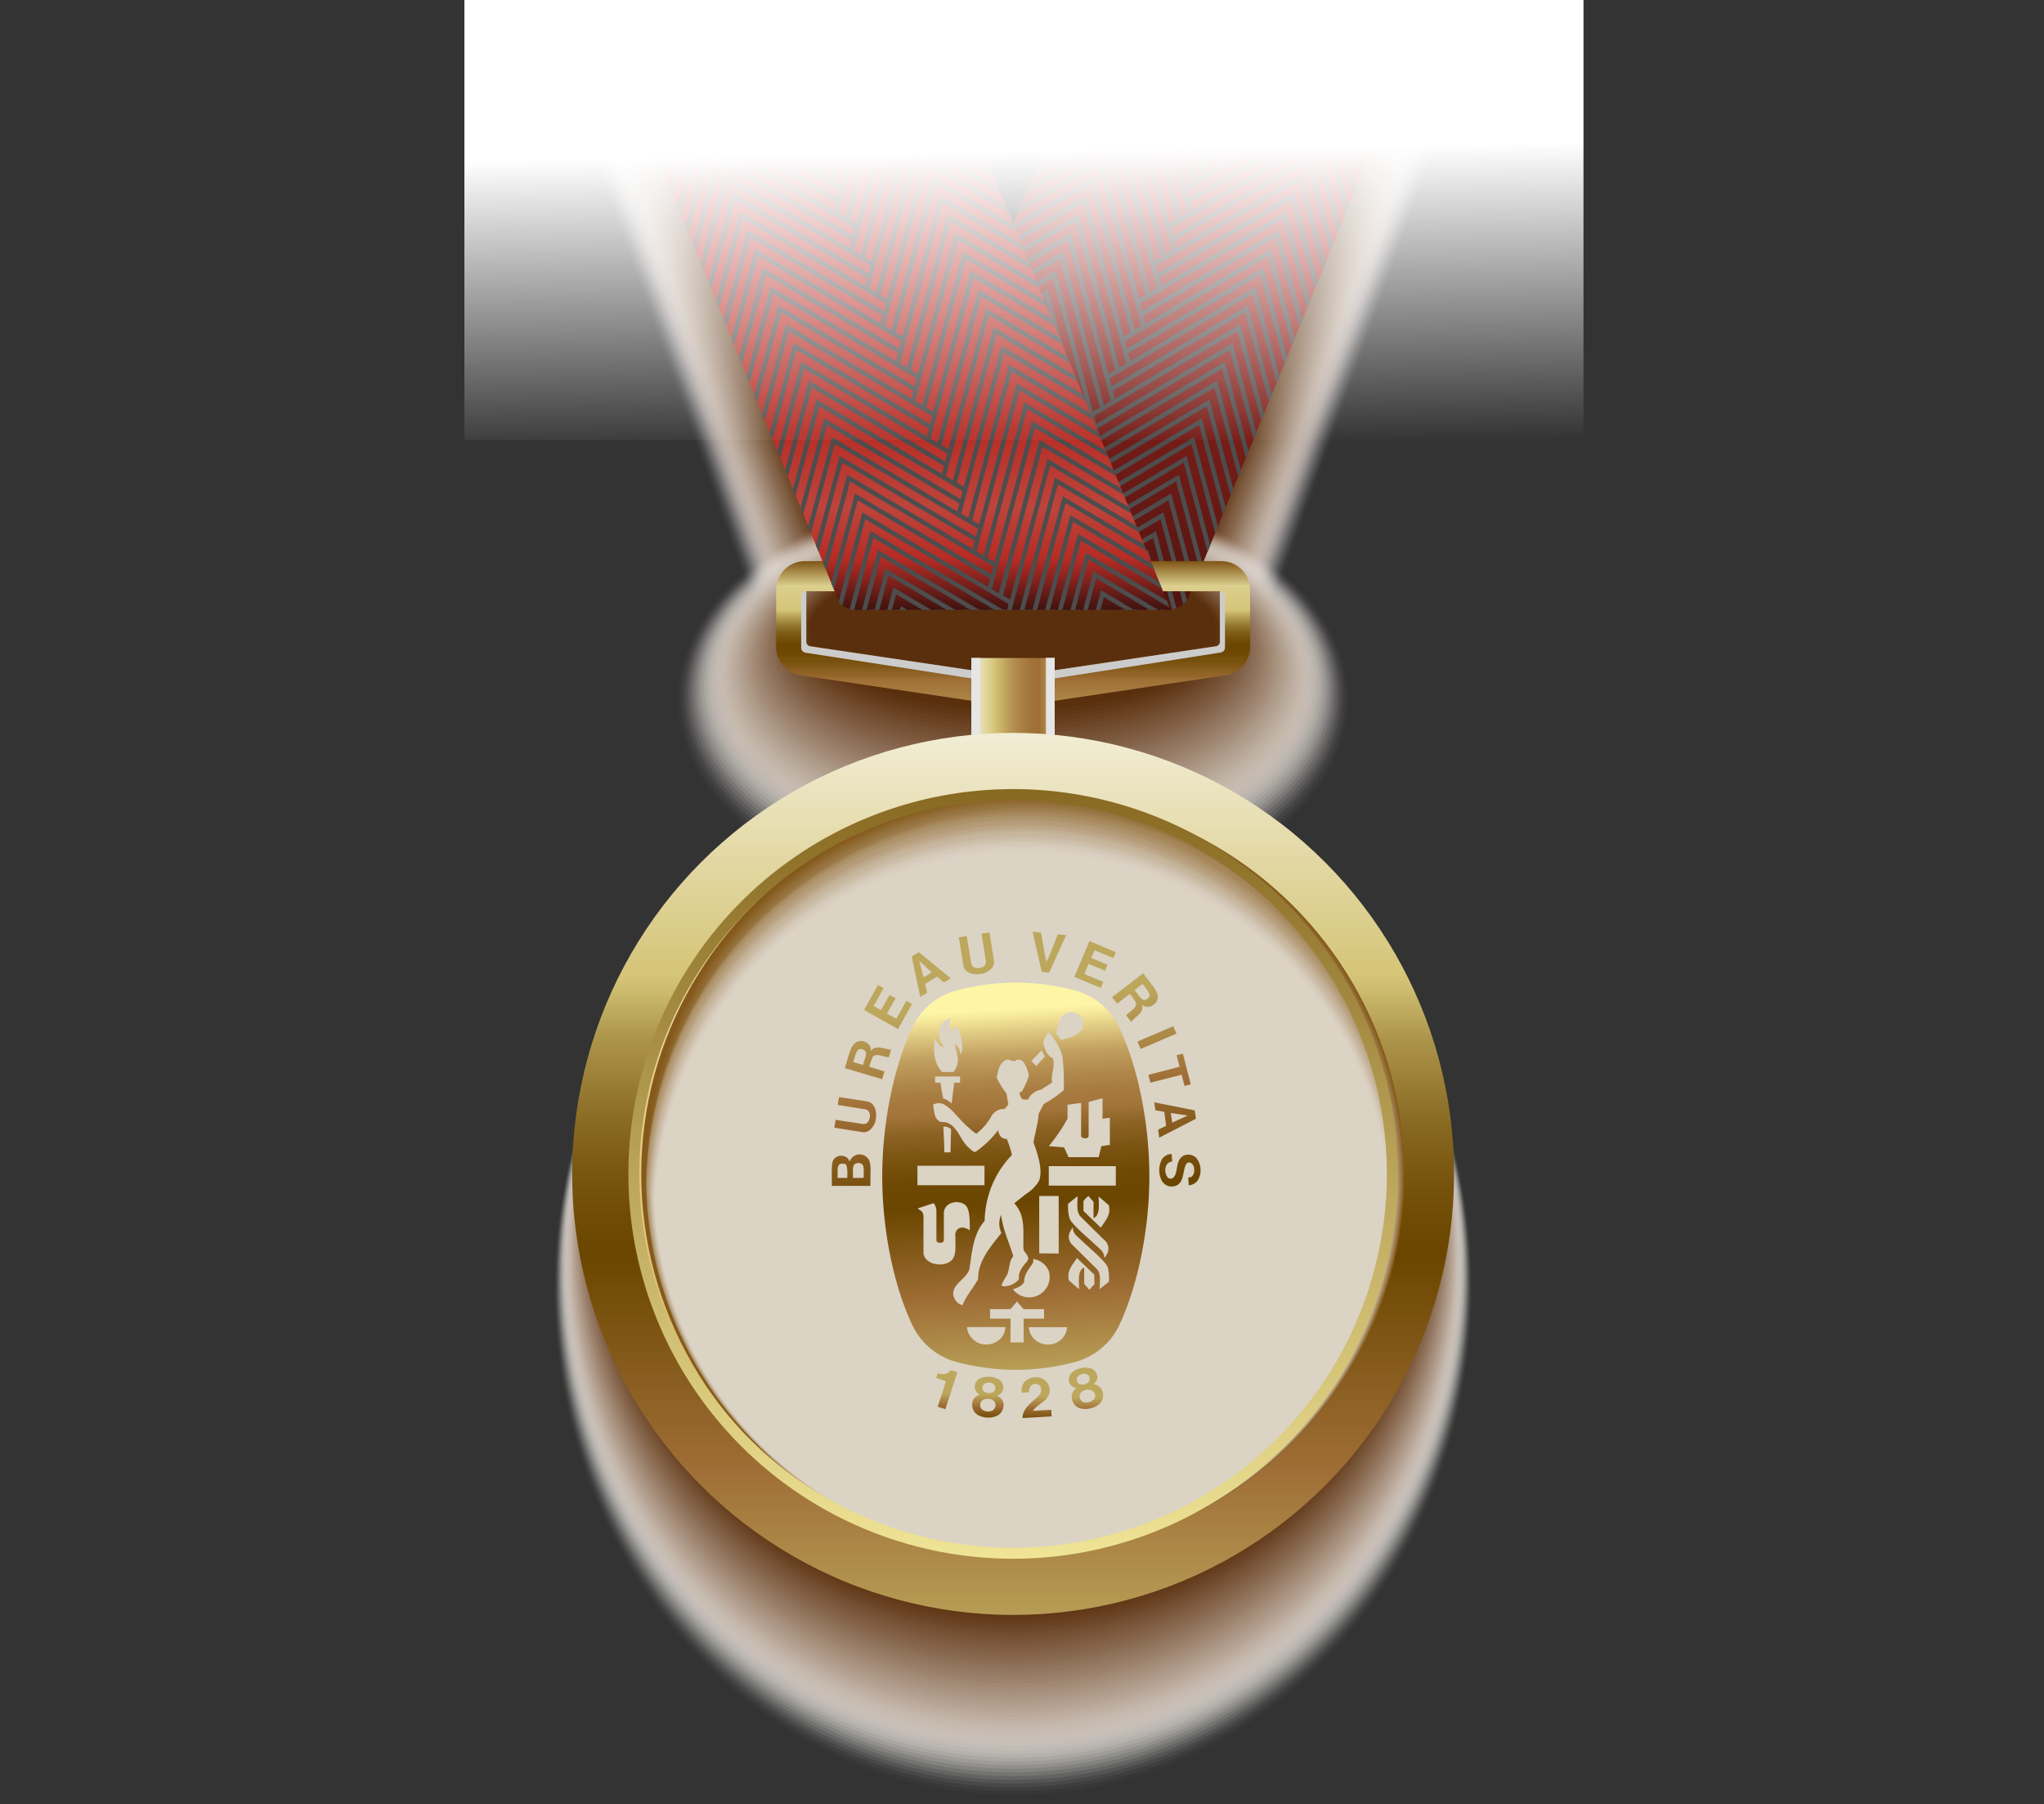 <svg xmlns="http://www.w3.org/2000/svg" xmlns:xlink="http://www.w3.org/1999/xlink" viewBox="0 0 400 353"><rect x="0" y="0" width="400" height="353" fill="#333333" stroke="none"/><defs><linearGradient id="linear-gradient" x1="208.12" y1="127.98" x2="251.84" y2="-77.69" gradientUnits="userSpaceOnUse"><stop offset="0.07" stop-color="#521410"/><stop offset="0.41" stop-color="#a32721"/><stop offset="0.49" stop-color="#b72c25"/></linearGradient><linearGradient id="linear-gradient-2" x1="198.26" y1="109.79" x2="198.26" y2="138.31" gradientUnits="userSpaceOnUse"><stop offset="0" stop-color="#7f5514"/><stop offset="0.17" stop-color="#dccf8f"/><stop offset="0.34" stop-color="#d5c578"/><stop offset="0.34" stop-color="#d1c073"/><stop offset="0.4" stop-color="#ac944a"/><stop offset="0.45" stop-color="#90722a"/><stop offset="0.5" stop-color="#7c5a13"/><stop offset="0.55" stop-color="#6f4b05"/><stop offset="0.58" stop-color="#6b4600"/><stop offset="0.64" stop-color="#704a05"/><stop offset="0.71" stop-color="#7e5514"/><stop offset="0.79" stop-color="#96672c"/><stop offset="0.81" stop-color="#9f6e36"/><stop offset="1" stop-color="#af8e4b"/></linearGradient><linearGradient id="linear-gradient-3" x1="190.11" y1="143.94" x2="206.4" y2="143.94" gradientUnits="userSpaceOnUse"><stop offset="0" stop-color="#f4f0dc"/><stop offset="0.28" stop-color="#d5c578"/><stop offset="0.31" stop-color="#cfbc71"/><stop offset="0.45" stop-color="#ba9a58"/><stop offset="0.59" stop-color="#ab8245"/><stop offset="0.71" stop-color="#a2733a"/><stop offset="0.81" stop-color="#9f6e36"/><stop offset="1" stop-color="#bca75c"/></linearGradient><linearGradient id="linear-gradient-4" x1="175.27" y1="119.04" x2="175.27" y2="-77.83" gradientUnits="userSpaceOnUse"><stop offset="0" stop-color="#411410"/><stop offset="0.05" stop-color="#b72c25"/><stop offset="0.1" stop-color="#be443b"/><stop offset="0.18" stop-color="#b72c25"/></linearGradient><linearGradient id="linear-gradient-5" x1="198.26" y1="139.54" x2="198.26" y2="322.32" gradientUnits="userSpaceOnUse"><stop offset="0" stop-color="#f4f0dc"/><stop offset="0.28" stop-color="#d5c578"/><stop offset="0.29" stop-color="#d1c073"/><stop offset="0.35" stop-color="#ac944a"/><stop offset="0.42" stop-color="#90722a"/><stop offset="0.48" stop-color="#7c5a13"/><stop offset="0.54" stop-color="#6f4b05"/><stop offset="0.58" stop-color="#6b4600"/><stop offset="0.81" stop-color="#9f6e36"/><stop offset="1" stop-color="#bca75c"/></linearGradient><linearGradient id="linear-gradient-6" x1="198.26" y1="138.72" x2="198.26" y2="326.72" gradientUnits="userSpaceOnUse"><stop offset="0" stop-color="#f9f3e0"/><stop offset="0.39" stop-color="#e6cf89"/><stop offset="1" stop-color="#d1aa52"/></linearGradient><linearGradient id="linear-gradient-7" x1="162.86" y1="169.91" x2="162.86" y2="294.14" gradientUnits="userSpaceOnUse"><stop offset="0" stop-color="#3b3b3b"/><stop offset="1" stop-color="#7e7e7e"/></linearGradient><linearGradient id="linear-gradient-8" x1="162.64" y1="162.8" x2="162.64" y2="307.22" gradientUnits="userSpaceOnUse"><stop offset="0" stop-color="#fef5a6"/><stop offset="0.01" stop-color="#faefa1"/><stop offset="0.07" stop-color="#dbc37d"/><stop offset="0.12" stop-color="#c2a160"/><stop offset="0.18" stop-color="#b1894c"/><stop offset="0.23" stop-color="#a77a3f"/><stop offset="0.27" stop-color="#a3753b"/><stop offset="0.32" stop-color="#8d6324"/><stop offset="0.39" stop-color="#7a5310"/><stop offset="0.45" stop-color="#6f4904"/><stop offset="0.52" stop-color="#6b4600"/><stop offset="0.77" stop-color="#9f6e36"/><stop offset="1" stop-color="#bca75c"/></linearGradient><linearGradient id="linear-gradient-9" x1="15.28" y1="169.91" x2="15.28" y2="294.14" gradientTransform="matrix(-1, 0, 0, 1, 248.94, 0)" xlink:href="#linear-gradient-7"/><linearGradient id="linear-gradient-10" x1="233.88" y1="162.8" x2="233.88" y2="307.22" xlink:href="#linear-gradient-8"/><linearGradient id="linear-gradient-11" x1="198.26" y1="138.03" x2="198.26" y2="324.6" gradientUnits="userSpaceOnUse"><stop offset="0" stop-color="#7f5e17"/><stop offset="0.27" stop-color="#9d8239"/><stop offset="0.85" stop-color="#eadd8f"/><stop offset="1" stop-color="#fef5a6"/></linearGradient><linearGradient id="linear-gradient-12" x1="196.99" y1="197.48" x2="200.99" y2="270.48" xlink:href="#linear-gradient-8"/><linearGradient id="linear-gradient-13" x1="202.56" y1="283.47" x2="202.89" y2="273.14" xlink:href="#linear-gradient-8"/><linearGradient id="linear-gradient-14" x1="184.82" y1="282.9" x2="185.16" y2="272.57" xlink:href="#linear-gradient-8"/><linearGradient id="linear-gradient-15" x1="212.12" y1="283.78" x2="212.45" y2="273.45" xlink:href="#linear-gradient-8"/><linearGradient id="linear-gradient-16" x1="193.05" y1="283.17" x2="193.39" y2="272.84" xlink:href="#linear-gradient-8"/><linearGradient id="linear-gradient-17" x1="233.85" y1="272.75" x2="225.35" y2="193.08" xlink:href="#linear-gradient-8"/><linearGradient id="linear-gradient-18" x1="215.18" y1="274.74" x2="206.68" y2="195.07" xlink:href="#linear-gradient-8"/><linearGradient id="linear-gradient-19" x1="182.45" y1="278.23" x2="173.95" y2="198.56" xlink:href="#linear-gradient-8"/><linearGradient id="linear-gradient-20" x1="171.81" y1="279.37" x2="163.31" y2="199.7" xlink:href="#linear-gradient-8"/><linearGradient id="linear-gradient-21" x1="235.44" y1="272.58" x2="226.94" y2="192.91" xlink:href="#linear-gradient-8"/><linearGradient id="linear-gradient-22" x1="200.73" y1="276.28" x2="192.23" y2="196.61" xlink:href="#linear-gradient-8"/><linearGradient id="linear-gradient-23" x1="235.86" y1="272.53" x2="227.36" y2="192.87" xlink:href="#linear-gradient-8"/><linearGradient id="linear-gradient-24" x1="235.58" y1="272.56" x2="227.08" y2="192.9" xlink:href="#linear-gradient-8"/><linearGradient id="linear-gradient-25" x1="173.74" y1="279.16" x2="165.24" y2="199.49" xlink:href="#linear-gradient-8"/><linearGradient id="linear-gradient-26" x1="191.62" y1="277.25" x2="183.12" y2="197.59" xlink:href="#linear-gradient-8"/><linearGradient id="linear-gradient-27" x1="223.4" y1="273.86" x2="214.9" y2="194.2" xlink:href="#linear-gradient-8"/><linearGradient id="linear-gradient-28" x1="177.51" y1="278.76" x2="169.01" y2="199.09" xlink:href="#linear-gradient-8"/><linearGradient id="linear-gradient-29" x1="230.35" y1="273.12" x2="221.85" y2="193.45" xlink:href="#linear-gradient-8"/><linearGradient id="Degradado_sin_nombre_17" x1="200.16" y1="29.63" x2="201.11" y2="87.78" gradientUnits="userSpaceOnUse"><stop offset="0" stop-color="#fff"/><stop offset="1" stop-color="#fff" stop-opacity="0"/></linearGradient><linearGradient id="Degradado_sin_nombre_19" x1="90.38" y1="43.04" x2="310.38" y2="43.04" gradientUnits="userSpaceOnUse"><stop offset="0" stop-color="#fff" stop-opacity="0"/><stop offset="1" stop-color="#fff" stop-opacity="0"/></linearGradient></defs><title>medalla</title><g style="isolation:isolate"><g id="Layer_2" data-name="Layer 2"><g style="mix-blend-mode:multiply"><path d="M213.31,13.08,198.26,50.53,183.2,13.08H109.34l47.84,133.78a4.24,4.24,0,0,0,3.92,2.78h.28l36.08,13.1a7.9,7.9,0,0,0,1.69,0l35.24-13.1h.73l0-.06a5.79,5.79,0,0,0,4.61-3.72L287.18,13.08Z" style="fill:#fff;opacity:0"/><path d="M109.75,13.08l47.63,133.07a4.31,4.31,0,0,0,1.89,2.21,4.09,4.09,0,0,0,2,.53h.28l35.91,12.78a8,8,0,0,0,1.68,0l35.07-12.78H235l0-.06a5.59,5.59,0,0,0,1.63-.47,5.83,5.83,0,0,0,3-3.21L286.77,13.08H219.86l-6.63.13L199.48,47.45l-1.24,3-15-37.33Z" style="fill:#fbfaf9;opacity:0.019"/><path d="M110.15,13.08l47.42,132.36a4.22,4.22,0,0,0,1.89,2.19,4.13,4.13,0,0,0,2,.52h.28l35.74,12.46a8.09,8.09,0,0,0,1.67,0L234,148.14h.72l0-.05a5.66,5.66,0,0,0,1.62-.46,5.75,5.75,0,0,0,2.94-3.18l47-131.37h-66.7l-6.52.27-13.7,34.13-1.24,2.82L183.26,13.08Z" style="fill:#f7f5f3;opacity:0.038"/><path d="M110.56,13.08l47.21,131.64a4.13,4.13,0,0,0,1.88,2.16,4.18,4.18,0,0,0,2,.5h.28l35.56,12.14a8.19,8.19,0,0,0,1.66,0l34.74-12.14h.72l0-.05a5.74,5.74,0,0,0,1.62-.45,5.67,5.67,0,0,0,2.93-3.15L286,13.08H219.47l-6.4.4-13.65,34-1.23,2.68L183.29,13.08Z" style="fill:#f3f0ed;opacity:0.057"/><path d="M111,13.08,158,144a4,4,0,0,0,1.88,2.14,4.23,4.23,0,0,0,2,.49h.27l35.39,11.82a8.3,8.3,0,0,0,1.65,0l34.57-11.82h.72l0-.05a5.82,5.82,0,0,0,1.61-.44,5.59,5.59,0,0,0,2.92-3.12l46.62-130H219.28l-6.29.53-13.6,33.92-1.23,2.54-14.83-37Z" style="fill:#efebe7;opacity:0.076"/><path d="M111.37,13.08,158.16,143.3a4,4,0,0,0,1.87,2.11,4.29,4.29,0,0,0,2,.48h.27l35.21,11.5a8.42,8.42,0,0,0,1.64,0l34.4-11.5h.71l0,0a5.9,5.9,0,0,0,1.6-.43,5.51,5.51,0,0,0,2.91-3.08L285.14,13.08H219.08l-6.18.67L199.35,47.56,198.13,50,183.35,13.08Z" style="fill:#ebe6e1;opacity:0.095"/><path d="M111.78,13.08l46.58,129.51a3.88,3.88,0,0,0,1.87,2.09,4.35,4.35,0,0,0,2,.46h.27l35,11.18a8.54,8.54,0,0,0,1.63,0l34.24-11.18h.71l0,0a6,6,0,0,0,1.59-.41,5.43,5.43,0,0,0,2.9-3.05L284.74,13.08H218.89l-6.07.8-13.5,33.71-1.22,2.26L183.38,13.08Z" style="fill:#e7e1db;opacity:0.114"/><path d="M112.18,13.08l46.37,128.79a3.8,3.8,0,0,0,1.86,2.06,4.41,4.41,0,0,0,1.94.45h.26l34.87,10.86a8.67,8.67,0,0,0,1.61,0l34.07-10.87h.71l0,0a6.09,6.09,0,0,0,1.58-.4,5.35,5.35,0,0,0,2.89-3l46-127.83H218.7l-6,.93-13.45,33.6-1.22,2.12L183.41,13.08Z" style="fill:#e3dbd6;opacity:0.133"/><path d="M112.59,13.08l46.16,128.08a3.72,3.72,0,0,0,1.86,2,4.48,4.48,0,0,0,1.93.44h.26l34.69,10.54a8.81,8.81,0,0,0,1.6,0L233,143.63h.7l0,0a6.2,6.2,0,0,0,1.58-.39,5.28,5.28,0,0,0,2.88-3L283.93,13.08H218.5l-5.84,1.07-13.4,33.5-1.21,2L183.44,13.08Z" style="fill:#dfd6d0;opacity:0.152"/><path d="M113,13.08l45.95,127.37a3.65,3.65,0,0,0,1.86,2,4.55,4.55,0,0,0,1.92.43H163l34.52,10.22a9,9,0,0,0,1.59,0l33.74-10.23h.7l0,0a6.31,6.31,0,0,0,1.57-.38,5.2,5.2,0,0,0,2.87-3L283.52,13.08H218.31l-5.73,1.2L199.23,47.67,198,49.51,183.47,13.08Z" style="fill:#dbd1ca;opacity:0.171"/><path d="M113.4,13.08l45.74,126.66a3.57,3.57,0,0,0,1.85,2,4.63,4.63,0,0,0,1.91.41h.25L197.5,152a9.12,9.12,0,0,0,1.58,0l33.57-9.91h.69l0,0a6.43,6.43,0,0,0,1.56-.37,5.13,5.13,0,0,0,2.86-2.93L283.11,13.08h-65l-5.62,1.33L199.2,47.7,198,49.39,183.5,13.08Z" style="fill:#d7ccc4;opacity:0.19"/><path d="M113.81,13.08,159.34,139a3.49,3.49,0,0,0,1.85,2,4.72,4.72,0,0,0,1.9.4h.25L197.5,151a9.29,9.29,0,0,0,1.57,0l33.4-9.59h.69v0a6.56,6.56,0,0,0,1.55-.35,5.05,5.05,0,0,0,2.84-2.9l45.16-125H217.92l-5.5,1.46L199.17,47.73,198,49.28l-14.45-36.2Z" style="fill:#d3c7be;opacity:0.209"/><path d="M114.21,13.08l45.32,125.23a3.42,3.42,0,0,0,1.84,1.93,4.81,4.81,0,0,0,1.89.39h.25l34,9.26a9.48,9.48,0,0,0,1.56,0l33.23-9.27H233v0a6.7,6.7,0,0,0,1.54-.34,5,5,0,0,0,2.83-2.87l45-124.29H217.73l-5.39,1.6L199.14,47.76l-1.19,1.41L183.56,13.08Z" style="fill:#cfc2b8;opacity:0.228"/><path d="M114.62,13.08,159.73,137.6a3.35,3.35,0,0,0,1.84,1.91,4.91,4.91,0,0,0,1.87.37h.25l33.82,8.94a9.67,9.67,0,0,0,1.55,0l33.07-9h.68v0a6.85,6.85,0,0,0,1.54-.33,4.9,4.9,0,0,0,2.82-2.84L281.89,13.08H217.53l-5.28,1.73-13.14,33L197.92,49l-14.34-36Z" style="fill:#cbbdb2;opacity:0.247"/><path d="M115,13.08l44.9,123.81a3.28,3.28,0,0,0,1.84,1.88,5,5,0,0,0,1.86.36h.24l33.65,8.62a9.89,9.89,0,0,0,1.54,0l32.9-8.63h.68v0a7,7,0,0,0,1.53-.32A4.83,4.83,0,0,0,237,136L281.49,13.08H217.34l-5.17,1.86L199.08,47.81l-1.18,1.12L183.62,13.08Z" style="fill:#c7b8ac;opacity:0.266"/><path d="M115.43,13.08l44.69,123.1A3.21,3.21,0,0,0,162,138a5.14,5.14,0,0,0,1.85.35H164l33.47,8.3a10.12,10.12,0,0,0,1.53,0l32.73-8.31h.68v0A7.2,7.2,0,0,0,234,138a4.76,4.76,0,0,0,2.8-2.78L281.08,13.08H217.14l-5.05,2L199,47.84l-1.18,1L183.65,13.08Z" style="fill:#c3b3a6;opacity:0.285"/><path d="M115.84,13.08l44.48,122.38a3.14,3.14,0,0,0,1.83,1.83,5.27,5.27,0,0,0,1.84.33h.24l33.3,8a10.37,10.37,0,0,0,1.51,0l32.57-8h.67v0a7.39,7.39,0,0,0,1.51-.3,4.69,4.69,0,0,0,2.79-2.75L280.68,13.08H217L212,15.21,199,47.87l-1.17.84L183.68,13.08Z" style="fill:#bfaea0;opacity:0.304"/><path d="M116.25,13.08l44.26,121.67a3.08,3.08,0,0,0,1.82,1.81,5.41,5.41,0,0,0,1.83.32h.23l33.12,7.66a10.65,10.65,0,0,0,1.5,0l32.4-7.67h.67v0a7.61,7.61,0,0,0,1.5-.28,4.62,4.62,0,0,0,2.78-2.72L280.27,13.08H216.76l-4.83,2.26L199,47.89l-1.17.7L183.7,13.08Z" style="fill:#bba99a;opacity:0.323"/><path d="M116.65,13.08l44.05,121a3,3,0,0,0,1.82,1.78,5.57,5.57,0,0,0,1.82.31h.23l32.95,7.34a11,11,0,0,0,1.49,0l32.23-7.36h.66v0a7.84,7.84,0,0,0,1.5-.27,4.55,4.55,0,0,0,2.77-2.69l43.7-120h-63.3l-4.72,2.4L199,47.92l-1.16.56-14.06-35.4Z" style="fill:#b7a494;opacity:0.342"/><path d="M117.06,13.08,160.9,133.33a3,3,0,0,0,1.81,1.76,5.74,5.74,0,0,0,1.8.29h.23l32.77,7a11.27,11.27,0,0,0,1.48,0l32.07-7h.66v0a8.1,8.1,0,0,0,1.49-.26,4.48,4.48,0,0,0,2.76-2.66L279.46,13.08H216.37l-4.6,2.53L198.93,47.95l-1.16.42-14-35.28Z" style="fill:#b39f8e;opacity:0.361"/><path d="M117.46,13.08,161.1,132.62a2.89,2.89,0,0,0,1.81,1.73,5.92,5.92,0,0,0,1.79.28h.23l32.6,6.7a11.63,11.63,0,0,0,1.47,0l31.9-6.72h.66v0a8.38,8.38,0,0,0,1.48-.25,4.41,4.41,0,0,0,2.75-2.63L279.05,13.08H216.17l-4.49,2.66L198.9,48l-1.15.28-14-35.17Z" style="fill:#af9a88;opacity:0.38"/><path d="M117.87,13.08l43.42,118.82a2.83,2.83,0,0,0,1.81,1.71,6.13,6.13,0,0,0,1.78.27h.22l32.43,6.38a12,12,0,0,0,1.46,0l31.73-6.4h.65v0a8.69,8.69,0,0,0,1.47-.24,4.35,4.35,0,0,0,2.73-2.6L278.64,13.08H216l-4.38,2.8L198.87,48l-1.15.13-13.9-35.06Z" style="fill:#aa9483;opacity:0.4"/><path d="M118.28,13.08l43.21,118.11a2.77,2.77,0,0,0,1.8,1.68,6.36,6.36,0,0,0,1.77.25h.22l32.25,6.06a12.47,12.47,0,0,0,1.45,0l31.57-6.08h.65v0a9,9,0,0,0,1.46-.22,4.28,4.28,0,0,0,2.72-2.56L278.24,13.08H215.79L211.52,16,198.84,48h-1.14L183.85,13.08Z" style="fill:#a68f7d;opacity:0.419"/><path d="M118.68,13.08l43,117.4a2.71,2.71,0,0,0,1.8,1.65,6.62,6.62,0,0,0,1.76.24h.22l32.08,5.74a13,13,0,0,0,1.44,0l31.4-5.76H231v0a9.43,9.43,0,0,0,1.46-.21,4.21,4.21,0,0,0,2.71-2.53l42.65-116.5H215.59l-4.15,3.06L198.81,48.06l-1.14-.15L183.88,13.08Z" style="fill:#a28a77;opacity:0.438"/><path d="M119.09,13.08l42.79,116.69a2.65,2.65,0,0,0,1.79,1.63,6.91,6.91,0,0,0,1.75.23h.21l31.9,5.42a13.52,13.52,0,0,0,1.43,0l31.23-5.44h.64v0a9.87,9.87,0,0,0,1.45-.2,4.15,4.15,0,0,0,2.7-2.5L277.43,13.08h-62l-4,3.2L198.78,48.09l-1.13-.29L183.91,13.08Z" style="fill:#9e8571;opacity:0.457"/><path d="M119.5,13.08l42.58,116a2.59,2.59,0,0,0,1.79,1.6,7.24,7.24,0,0,0,1.74.21h.21l31.73,5.1a14.14,14.14,0,0,0,1.42,0L230,130.85h.64v0a10.36,10.36,0,0,0,1.44-.19,4.08,4.08,0,0,0,2.69-2.47L277,13.08H215.2l-3.93,3.33-12.53,31.7-1.13-.43-13.67-34.6Z" style="fill:#9a806b;opacity:0.476"/><path d="M119.9,13.08l42.37,115.26a2.54,2.54,0,0,0,1.78,1.58,7.62,7.62,0,0,0,1.72.2H166l31.56,4.78c.21,0,1.2,0,1.4,0l30.9-4.8h.63v0a10.92,10.92,0,0,0,1.43-.18,4,4,0,0,0,2.68-2.44l42-114.38H215l-3.82,3.46-12.48,31.6-1.12-.57L184,13.08Z" style="fill:#967b65;opacity:0.495"/><path d="M120.31,13.08l42.16,114.55a2.49,2.49,0,0,0,1.78,1.55,8.05,8.05,0,0,0,1.71.19h.21l31.38,4.46c.19,0,1.2,0,1.39,0l30.73-4.48h.63v0a11.57,11.57,0,0,0,1.42-.17,4,4,0,0,0,2.67-2.41L276.21,13.08H214.82l-3.7,3.59L198.68,48.17l-1.12-.71L184,13.08Z" style="fill:#92765f;opacity:0.514"/><path d="M120.72,13.08l41.95,113.84a2.43,2.43,0,0,0,1.78,1.53,8.55,8.55,0,0,0,1.7.17h.2l31.21,4.14c.18,0,1.2,0,1.38,0l30.57-4.16h.63v0a12.32,12.32,0,0,0,1.42-.15,3.9,3.9,0,0,0,2.66-2.38l41.61-113H214.62L211,16.81,198.65,48.2l-1.11-.86L184,13.08Z" style="fill:#8e7159;opacity:0.533"/><path d="M121.12,13.08l41.74,113.13a2.38,2.38,0,0,0,1.77,1.5,9.14,9.14,0,0,0,1.69.16h.2l31,3.82c.16,0,1.21,0,1.37,0l30.4-3.84h.62v0a13.19,13.19,0,0,0,1.41-.14,3.83,3.83,0,0,0,2.65-2.35l41.4-112.25h-61l-3.48,3.86L198.62,48.23l-1.11-1L184.06,13.08Z" style="fill:#8a6c53;opacity:0.552"/><path d="M121.53,13.08,163.05,125.5a2.33,2.33,0,0,0,1.77,1.48,9.84,9.84,0,0,0,1.68.15h.2l30.86,3.5c.15,0,1.21,0,1.36,0l30.23-3.53h.62v0c.15,0,1.26-.07,1.4-.13a3.77,3.77,0,0,0,2.64-2.32L275,13.08H214.24l-3.37,4L198.59,48.25l-1.1-1.14-13.4-34Z" style="fill:#86674d;opacity:0.571"/><path d="M121.93,13.08l41.32,111.7a2.28,2.28,0,0,0,1.76,1.45,10.67,10.67,0,0,0,1.67.13h.19l30.68,3.18c.14,0,1.21,0,1.35,0L229,126.34h.61c.14,0,1.27-.06,1.39-.12a3.71,3.71,0,0,0,2.62-2.29l41-110.84H214l-3.25,4.13L198.56,48.28,197.46,47,184.12,13.08Z" style="fill:#826247;opacity:0.59"/><path d="M122.34,13.08l41.11,111a2.24,2.24,0,0,0,1.76,1.43,11.7,11.7,0,0,0,1.66.12h.19l30.51,2.86c.12,0,1.21,0,1.34,0l29.9-2.89h.61c.13,0,1.27-.05,1.38-.11a3.65,3.65,0,0,0,2.61-2.26L274.17,13.08H213.85l-3.14,4.26-12.17,31-1.1-1.42-13.29-33.8Z" style="fill:#7e5d41;opacity:0.609"/><path d="M122.75,13.08l40.9,110.28a2.19,2.19,0,0,0,1.76,1.4,13,13,0,0,0,1.64.11h.19l30.34,2.54c.11,0,1.22,0,1.33,0l29.73-2.57h.61c.11,0,1.28,0,1.38-.1a3.6,3.6,0,0,0,2.6-2.23L273.77,13.08H213.65l-3,4.39L198.5,48.34l-1.09-1.56L184.18,13.08Z" style="fill:#7a583b;opacity:0.628"/><path d="M123.15,13.08l40.68,109.57a2.14,2.14,0,0,0,1.75,1.37,14.65,14.65,0,0,0,1.63.09h.19l30.16,2.22c.1,0,1.22,0,1.32,0l29.56-2.25h.6c.1,0,1.28,0,1.37-.08a3.54,3.54,0,0,0,2.59-2.2L273.36,13.08h-59.9l-2.92,4.53L198.47,48.36l-1.09-1.71L184.21,13.08Z" style="fill:#765335;opacity:0.647"/><path d="M123.56,13.08,164,121.94a2.1,2.1,0,0,0,1.75,1.35c.09.05,1.51.08,1.62.08h.18l30,1.9h1.3l29.4-1.93h.6c.08,0,1.28,0,1.36-.07a3.48,3.48,0,0,0,2.58-2.17L273,13.08H213.27l-2.8,4.66-12,30.65-1.08-1.85L184.24,13.08Z" style="fill:#724d30;opacity:0.666"/><path d="M124,13.08l40.26,108.14a2.06,2.06,0,0,0,1.74,1.32c.07,0,1.52.07,1.61.07h.18l29.81,1.58h1.29l29.23-1.61h.6c.07,0,1.29,0,1.35-.06a3.42,3.42,0,0,0,2.57-2.14l39.93-107.3H213.07l-2.69,4.79-12,30.54-1.08-2L184.27,13.08Z" style="fill:#6e482a;opacity:0.685"/><path d="M124.37,13.08l40.05,107.43a2,2,0,0,0,1.74,1.3c.06,0,1.53.05,1.6.05h.18l29.64,1.26h1.28l29.06-1.29h.59c.06,0,1.29,0,1.34,0a3.37,3.37,0,0,0,2.56-2.11L272.14,13.08H212.88L210.3,18,198.38,48.45l-1.07-2.13-13-33.23Z" style="fill:#6a4324;opacity:0.704"/><path d="M124.78,13.08,164.62,119.8a2,2,0,0,0,1.73,1.27s1.53,0,1.59,0h.17l29.46.94h1.27l28.9-1h.59s1.3,0,1.34,0a3.31,3.31,0,0,0,2.55-2.08L271.74,13.08H212.68l-2.47,5.06L198.35,48.47l-1.07-2.27-13-33.12Z" style="fill:#663e1e;opacity:0.723"/><path d="M125.18,13.08l39.63,106a1.93,1.93,0,0,0,1.73,1.25s1.54,0,1.57,0h.17l29.29.62h1.26l28.73-.65h.59s1.3,0,1.33,0a3.26,3.26,0,0,0,2.54-2l39.3-105.18H212.49l-2.36,5.19L198.32,48.5l-1.06-2.41-12.9-33Z" style="fill:#623918;opacity:0.742"/><path d="M125.59,13.08,165,118.37a1.89,1.89,0,0,0,1.73,1.22h1.73l29.12.3h1.25l28.56-.33h1.91a3.2,3.2,0,0,0,2.53-2l39.1-104.47H212.3l-2.24,5.33L198.29,48.53,197.23,46,184.38,13.08Z" style="fill:#5e3412;opacity:0.761"/><path d="M212.1,13.08,198.26,48.56,184.41,13.08H126l39.21,104.58a1.85,1.85,0,0,0,1.72,1.2l62.19,0a3.15,3.15,0,0,0,2.51-2L270.52,13.08Z" style="fill:#5a2f0c;opacity:0.78"/></g><g style="mix-blend-mode:multiply"><ellipse cx="198.26" cy="137.14" rx="66.14" ry="42.32" style="fill:#fff;opacity:0"/><ellipse cx="198.26" cy="136.87" rx="65.63" ry="41.79" style="fill:#fcfbfa;opacity:0.016"/><ellipse cx="198.26" cy="136.61" rx="65.12" ry="41.26" style="fill:#f9f7f5;opacity:0.033"/><ellipse cx="198.26" cy="136.34" rx="64.6" ry="40.73" style="fill:#f5f3f1;opacity:0.049"/><ellipse cx="198.26" cy="136.07" rx="64.09" ry="40.2" style="fill:#f2efec;opacity:0.066"/><ellipse cx="198.26" cy="135.81" rx="63.58" ry="39.67" style="fill:#efebe7;opacity:0.082"/><ellipse cx="198.26" cy="135.54" rx="63.06" ry="39.13" style="fill:#ece7e2;opacity:0.099"/><ellipse cx="198.26" cy="135.28" rx="62.55" ry="38.6" style="fill:#e8e2de;opacity:0.115"/><ellipse cx="198.26" cy="135.01" rx="62.04" ry="38.07" style="fill:#e5ded9;opacity:0.132"/><ellipse cx="198.26" cy="134.75" rx="61.52" ry="37.54" style="fill:#e2dad4;opacity:0.148"/><ellipse cx="198.26" cy="134.48" rx="61.01" ry="37.01" style="fill:#dfd6cf;opacity:0.165"/><ellipse cx="198.26" cy="134.21" rx="60.5" ry="36.48" style="fill:#dbd2cb;opacity:0.181"/><ellipse cx="198.26" cy="133.95" rx="59.98" ry="35.95" style="fill:#d8cec6;opacity:0.198"/><ellipse cx="198.26" cy="133.68" rx="59.47" ry="35.42" style="fill:#d5cac1;opacity:0.214"/><ellipse cx="198.26" cy="133.42" rx="58.96" ry="34.89" style="fill:#d2c6bc;opacity:0.231"/><ellipse cx="198.26" cy="133.15" rx="58.44" ry="34.36" style="fill:#cec2b8;opacity:0.247"/><ellipse cx="198.26" cy="132.89" rx="57.93" ry="33.83" style="fill:#cbbeb3;opacity:0.264"/><ellipse cx="198.26" cy="132.62" rx="57.41" ry="33.29" style="fill:#c8baae;opacity:0.28"/><ellipse cx="198.26" cy="132.35" rx="56.9" ry="32.76" style="fill:#c5b6a9;opacity:0.296"/><ellipse cx="198.26" cy="132.09" rx="56.39" ry="32.23" style="fill:#c2b2a4;opacity:0.313"/><ellipse cx="198.26" cy="131.82" rx="55.87" ry="31.7" style="fill:#beada0;opacity:0.329"/><ellipse cx="198.26" cy="131.56" rx="55.36" ry="31.17" style="fill:#bba99b;opacity:0.346"/><ellipse cx="198.26" cy="131.29" rx="54.85" ry="30.64" style="fill:#b8a596;opacity:0.362"/><ellipse cx="198.26" cy="131.03" rx="54.33" ry="30.11" style="fill:#b5a191;opacity:0.379"/><ellipse cx="198.26" cy="130.76" rx="53.82" ry="29.58" style="fill:#b19d8d;opacity:0.395"/><ellipse cx="198.26" cy="130.49" rx="53.31" ry="29.05" style="fill:#ae9988;opacity:0.412"/><ellipse cx="198.26" cy="130.23" rx="52.79" ry="28.52" style="fill:#ab9583;opacity:0.428"/><ellipse cx="198.26" cy="129.96" rx="52.28" ry="27.98" style="fill:#a8917e;opacity:0.445"/><ellipse cx="198.26" cy="129.7" rx="51.77" ry="27.45" style="fill:#a48d7a;opacity:0.461"/><ellipse cx="198.26" cy="129.43" rx="51.25" ry="26.92" style="fill:#a18975;opacity:0.478"/><ellipse cx="198.26" cy="129.17" rx="50.74" ry="26.39" style="fill:#9e8570;opacity:0.494"/><ellipse cx="198.26" cy="128.9" rx="50.23" ry="25.86" style="fill:#9b816b;opacity:0.511"/><ellipse cx="198.26" cy="128.63" rx="49.71" ry="25.33" style="fill:#977c67;opacity:0.527"/><ellipse cx="198.26" cy="128.37" rx="49.2" ry="24.8" style="fill:#947862;opacity:0.544"/><ellipse cx="198.26" cy="128.1" rx="48.69" ry="24.27" style="fill:#91745d;opacity:0.56"/><ellipse cx="198.26" cy="127.84" rx="48.17" ry="23.74" style="fill:#8e7058;opacity:0.576"/><ellipse cx="198.26" cy="127.57" rx="47.66" ry="23.21" style="fill:#8b6c53;opacity:0.593"/><ellipse cx="198.26" cy="127.31" rx="47.15" ry="22.68" style="fill:#87684f;opacity:0.609"/><ellipse cx="198.26" cy="127.04" rx="46.63" ry="22.14" style="fill:#84644a;opacity:0.626"/><ellipse cx="198.26" cy="126.77" rx="46.12" ry="21.61" style="fill:#816045;opacity:0.642"/><ellipse cx="198.26" cy="126.51" rx="45.61" ry="21.08" style="fill:#7e5c40;opacity:0.659"/><ellipse cx="198.26" cy="126.24" rx="45.09" ry="20.55" style="fill:#7a583c;opacity:0.675"/><ellipse cx="198.26" cy="125.98" rx="44.58" ry="20.02" style="fill:#775437;opacity:0.692"/><ellipse cx="198.26" cy="125.71" rx="44.06" ry="19.49" style="fill:#745032;opacity:0.708"/><ellipse cx="198.26" cy="125.45" rx="43.55" ry="18.96" style="fill:#714c2d;opacity:0.725"/><ellipse cx="198.26" cy="125.18" rx="43.04" ry="18.43" style="fill:#6d4729;opacity:0.741"/><ellipse cx="198.26" cy="124.91" rx="42.52" ry="17.9" style="fill:#6a4324;opacity:0.758"/><ellipse cx="198.26" cy="124.65" rx="42.01" ry="17.37" style="fill:#673f1f;opacity:0.774"/><ellipse cx="198.26" cy="124.38" rx="41.5" ry="16.84" style="fill:#643b1a;opacity:0.791"/><ellipse cx="198.26" cy="124.12" rx="40.98" ry="16.3" style="fill:#603716;opacity:0.807"/><ellipse cx="198.26" cy="123.85" rx="40.47" ry="15.77" style="fill:#5d3311;opacity:0.824"/><ellipse cx="198.26" cy="123.59" rx="39.96" ry="15.24" style="fill:#5a2f0c;opacity:0.84"/></g><g style="mix-blend-mode:multiply"><ellipse cx="198.26" cy="252.49" rx="89.92" ry="99.38" style="fill:#fff;opacity:0"/><ellipse cx="198.26" cy="252.13" rx="89.76" ry="99.02" style="fill:#fcfbfa;opacity:0.02"/><ellipse cx="198.26" cy="251.76" rx="89.59" ry="98.66" style="fill:#f9f7f5;opacity:0.039"/><ellipse cx="198.26" cy="251.4" rx="89.42" ry="98.29" style="fill:#f5f3f1;opacity:0.059"/><ellipse cx="198.26" cy="251.04" rx="89.26" ry="97.93" style="fill:#f2efec;opacity:0.078"/><ellipse cx="198.26" cy="250.68" rx="89.09" ry="97.57" style="fill:#efebe7;opacity:0.098"/><ellipse cx="198.26" cy="250.31" rx="88.93" ry="97.21" style="fill:#ece7e2;opacity:0.118"/><ellipse cx="198.26" cy="249.95" rx="88.76" ry="96.84" style="fill:#e8e2de;opacity:0.137"/><ellipse cx="198.26" cy="249.59" rx="88.59" ry="96.48" style="fill:#e5ded9;opacity:0.157"/><ellipse cx="198.26" cy="249.23" rx="88.43" ry="96.12" style="fill:#e2dad4;opacity:0.176"/><ellipse cx="198.26" cy="248.86" rx="88.26" ry="95.76" style="fill:#dfd6cf;opacity:0.196"/><ellipse cx="198.26" cy="248.5" rx="88.1" ry="95.39" style="fill:#dbd2cb;opacity:0.216"/><ellipse cx="198.26" cy="248.14" rx="87.93" ry="95.03" style="fill:#d8cec6;opacity:0.235"/><ellipse cx="198.26" cy="247.78" rx="87.76" ry="94.67" style="fill:#d5cac1;opacity:0.255"/><ellipse cx="198.26" cy="247.41" rx="87.6" ry="94.31" style="fill:#d2c6bc;opacity:0.275"/><ellipse cx="198.26" cy="247.05" rx="87.43" ry="93.94" style="fill:#cec2b8;opacity:0.294"/><ellipse cx="198.26" cy="246.69" rx="87.26" ry="93.58" style="fill:#cbbeb3;opacity:0.314"/><ellipse cx="198.26" cy="246.33" rx="87.1" ry="93.22" style="fill:#c8baae;opacity:0.333"/><ellipse cx="198.26" cy="245.96" rx="86.93" ry="92.86" style="fill:#c5b6a9;opacity:0.353"/><ellipse cx="198.26" cy="245.6" rx="86.77" ry="92.49" style="fill:#c2b2a4;opacity:0.373"/><ellipse cx="198.26" cy="245.24" rx="86.6" ry="92.13" style="fill:#beada0;opacity:0.392"/><ellipse cx="198.26" cy="244.88" rx="86.43" ry="91.77" style="fill:#bba99b;opacity:0.412"/><ellipse cx="198.26" cy="244.51" rx="86.27" ry="91.41" style="fill:#b8a596;opacity:0.431"/><ellipse cx="198.26" cy="244.15" rx="86.1" ry="91.04" style="fill:#b5a191;opacity:0.451"/><ellipse cx="198.26" cy="243.79" rx="85.94" ry="90.68" style="fill:#b19d8d;opacity:0.471"/><ellipse cx="198.26" cy="243.43" rx="85.77" ry="90.32" style="fill:#ae9988;opacity:0.49"/><ellipse cx="198.26" cy="243.06" rx="85.6" ry="89.96" style="fill:#ab9583;opacity:0.51"/><ellipse cx="198.26" cy="242.7" rx="85.44" ry="89.59" style="fill:#a8917e;opacity:0.529"/><ellipse cx="198.26" cy="242.34" rx="85.27" ry="89.23" style="fill:#a48d7a;opacity:0.549"/><ellipse cx="198.26" cy="241.98" rx="85.1" ry="88.87" style="fill:#a18975;opacity:0.569"/><ellipse cx="198.26" cy="241.61" rx="84.94" ry="88.51" style="fill:#9e8570;opacity:0.588"/><ellipse cx="198.26" cy="241.25" rx="84.77" ry="88.14" style="fill:#9b816b;opacity:0.608"/><ellipse cx="198.26" cy="240.89" rx="84.61" ry="87.78" style="fill:#977c67;opacity:0.627"/><ellipse cx="198.26" cy="240.53" rx="84.44" ry="87.42" style="fill:#947862;opacity:0.647"/><ellipse cx="198.26" cy="240.16" rx="84.27" ry="87.06" style="fill:#91745d;opacity:0.667"/><ellipse cx="198.26" cy="239.8" rx="84.11" ry="86.69" style="fill:#8e7058;opacity:0.686"/><ellipse cx="198.26" cy="239.44" rx="83.94" ry="86.33" style="fill:#8b6c53;opacity:0.706"/><ellipse cx="198.26" cy="239.08" rx="83.78" ry="85.97" style="fill:#87684f;opacity:0.725"/><ellipse cx="198.26" cy="238.71" rx="83.61" ry="85.61" style="fill:#84644a;opacity:0.745"/><ellipse cx="198.26" cy="238.35" rx="83.44" ry="85.24" style="fill:#816045;opacity:0.765"/><ellipse cx="198.26" cy="237.99" rx="83.28" ry="84.88" style="fill:#7e5c40;opacity:0.784"/><ellipse cx="198.26" cy="237.63" rx="83.11" ry="84.52" style="fill:#7a583c;opacity:0.804"/><ellipse cx="198.26" cy="237.26" rx="82.94" ry="84.16" style="fill:#775437;opacity:0.824"/><ellipse cx="198.26" cy="236.9" rx="82.78" ry="83.79" style="fill:#745032;opacity:0.843"/><ellipse cx="198.26" cy="236.54" rx="82.61" ry="83.43" style="fill:#714c2d;opacity:0.863"/><ellipse cx="198.26" cy="236.18" rx="82.45" ry="83.07" style="fill:#6d4729;opacity:0.882"/><ellipse cx="198.26" cy="235.81" rx="82.28" ry="82.71" style="fill:#6a4324;opacity:0.902"/><ellipse cx="198.26" cy="235.45" rx="82.11" ry="82.34" style="fill:#673f1f;opacity:0.922"/><ellipse cx="198.26" cy="235.09" rx="81.95" ry="81.98" style="fill:#643b1a;opacity:0.941"/><ellipse cx="198.26" cy="234.73" rx="81.78" ry="81.62" style="fill:#603716;opacity:0.961"/><ellipse cx="198.26" cy="234.36" rx="81.62" ry="81.26" style="fill:#5d3311;opacity:0.98"/><ellipse cx="198.26" cy="234" rx="81.45" ry="80.9" style="fill:#5a2f0c"/></g><path d="M210.81,13.08,167.44,119.33h61a4.8,4.8,0,0,0,4.44-3L275.06,13.08Z" style="fill:url(#linear-gradient)"/><g style="mix-blend-mode:overlay"><polygon points="179.53 119.16 179.57 119.33 179.24 119.33 179.53 119.16" style="fill:#4d4d4d"/><polygon points="176.26 119.33 174.54 119.33 181.03 115.49 182.05 119.33 181.15 119.33 180.48 116.83 176.26 119.33" style="fill:#4d4d4d"/><polygon points="171.55 119.33 169.84 119.33 182.53 111.81 184.53 119.33 183.63 119.33 181.98 113.15 171.55 119.33" style="fill:#4d4d4d"/><polygon points="167.61 118.88 168.16 117.54 184.03 108.14 187.01 119.33 186.11 119.33 183.48 109.47 167.61 118.88" style="fill:#4d4d4d"/><polygon points="169.11 115.2 169.66 113.86 185.53 104.45 189.5 119.33 188.59 119.33 184.98 105.79 169.11 115.2" style="fill:#4d4d4d"/><polygon points="191.98 119.33 191.07 119.33 186.48 102.12 170.61 111.53 171.16 110.19 187.03 100.78 191.98 119.33" style="fill:#4d4d4d"/><polygon points="221.69 114.93 222.86 119.33 221.96 119.33 221.14 116.27 215.98 119.33 214.26 119.33 221.69 114.93" style="fill:#4d4d4d"/><polygon points="220.38 119.33 218.96 119.33 220.19 118.6 220.38 119.33" style="fill:#4d4d4d"/><polygon points="194.46 119.33 193.56 119.33 187.99 98.44 172.12 107.85 172.66 106.51 188.53 97.1 194.46 119.33" style="fill:#4d4d4d"/><polygon points="211.27 119.33 209.56 119.33 223.19 111.25 225.35 119.33 224.44 119.33 222.64 112.59 211.27 119.33" style="fill:#4d4d4d"/><polygon points="206.57 119.33 204.86 119.33 224.69 107.58 227.82 119.33 226.92 119.33 224.14 108.92 206.57 119.33" style="fill:#4d4d4d"/><polygon points="196.94 119.33 196.03 119.33 189.48 94.77 173.62 104.17 174.16 102.83 190.03 93.43 196.94 119.33" style="fill:#4d4d4d"/><polygon points="202.76 113.23 203.16 114.75 202.38 115.22 193.99 83.73 178.12 93.14 178.66 91.8 194.53 82.39 201.88 109.95 203.24 109.14 203.24 109.14 195.49 80.06 179.62 89.47 180.16 88.13 196.03 78.72 204.02 108.68 230.69 92.87 235.35 110.34 234.81 111.68 230.15 94.21 202.12 110.82 202.52 112.35 202.52 112.35 229.19 96.54 233.85 114.01 233.31 115.35 228.65 97.88 202.76 113.23" style="fill:#4d4d4d"/><polygon points="205.76 105.87 206.17 107.4 205.39 107.86 196.99 76.38 181.12 85.79 181.67 84.45 197.54 75.04 204.88 102.59 206.24 101.79 198.49 72.71 182.62 82.11 183.17 80.78 199.04 71.37 207.03 101.33 233.69 85.52 238.35 102.98 237.81 104.32 233.15 86.86 205.12 103.47 205.53 105 232.19 89.19 236.85 106.66 236.31 108 231.65 90.53 205.76 105.87" style="fill:#4d4d4d"/><polygon points="208.76 98.52 209.17 100.05 208.39 100.51 199.99 69.03 184.12 78.44 184.67 77.09 200.54 67.69 207.89 95.24 209.25 94.43 209.25 94.43 201.49 65.36 185.62 74.76 186.17 73.42 202.04 64.02 210.03 93.97 236.7 78.16 241.35 95.63 240.81 96.97 236.15 79.5 208.12 96.12 208.53 97.64 208.53 97.64 235.2 81.84 239.85 99.3 239.31 100.64 234.65 83.18 208.76 98.52" style="fill:#4d4d4d"/><polygon points="211.76 91.17 212.17 92.7 211.39 93.16 202.99 61.68 187.12 71.08 187.67 69.74 203.54 60.34 210.89 87.89 212.25 87.08 204.49 58 188.62 67.41 189.17 66.07 205.04 56.66 213.03 86.62 239.7 70.81 244.36 88.28 243.81 89.62 239.15 72.15 211.12 88.76 211.53 90.29 238.2 74.48 242.86 91.95 242.31 93.29 237.65 75.82 211.76 91.17" style="fill:#4d4d4d"/><polygon points="214.76 83.81 215.17 85.34 214.39 85.81 206 54.32 190.13 63.73 190.67 62.39 206.54 52.98 213.89 80.53 215.25 79.73 215.25 79.73 207.49 50.65 191.62 60.06 192.17 58.72 208.04 49.31 216.03 79.27 242.7 63.46 247.36 80.92 246.81 82.27 242.15 64.8 214.12 81.41 214.53 82.94 241.2 67.13 245.86 84.6 245.31 85.94 240.65 68.47 214.76 83.81" style="fill:#4d4d4d"/><polygon points="217.77 76.46 218.17 77.99 217.39 78.45 209 46.97 193.13 56.38 193.67 55.04 209.54 45.63 216.89 73.18 218.25 72.38 218.25 72.38 210.5 43.3 194.63 52.7 195.17 51.36 211.04 41.96 219.03 71.91 245.7 56.1 250.36 73.57 249.81 74.91 245.15 57.44 217.13 74.06 217.53 75.58 217.53 75.58 244.2 59.78 248.86 77.25 248.31 78.58 243.66 61.12 217.77 76.46" style="fill:#4d4d4d"/><polygon points="220.77 69.11 221.18 70.64 220.39 71.1 212 39.62 196.13 49.02 196.68 47.68 212.54 38.28 219.89 65.83 221.25 65.02 221.25 65.02 213.5 35.94 197.63 45.35 198.17 44.01 214.04 34.6 222.03 64.56 248.7 48.75 253.36 66.22 252.81 67.56 248.16 50.09 220.13 66.7 220.53 68.23 247.2 52.42 251.86 69.89 251.31 71.23 246.66 53.76 220.77 69.11" style="fill:#4d4d4d"/><polygon points="223.77 61.76 224.18 63.28 223.4 63.75 215 32.26 199.13 41.67 199.68 40.33 215.55 30.92 222.89 58.48 224.25 57.67 224.25 57.67 216.5 28.59 200.63 38 201.18 36.66 217.05 27.25 225.03 57.21 251.7 41.4 256.36 58.87 255.82 60.21 251.16 42.74 223.13 59.35 223.53 60.88 223.53 60.88 250.21 45.07 254.86 62.54 254.32 63.88 249.66 46.41 223.77 61.76" style="fill:#4d4d4d"/><polygon points="226.77 54.4 227.18 55.93 226.4 56.39 218 24.91 202.13 34.32 202.68 32.98 218.55 23.57 225.9 51.12 227.26 50.32 219.5 21.24 203.63 30.64 204.18 29.3 220.05 19.9 228.04 49.85 254.71 34.05 259.36 51.51 258.82 52.85 254.16 35.38 226.13 52 226.54 53.53 253.21 37.72 257.87 55.19 257.32 56.52 252.66 39.06 226.77 54.4" style="fill:#4d4d4d"/><polygon points="229.77 47.05 230.18 48.58 229.4 49.04 221 17.56 205.13 26.96 205.68 25.62 221.55 16.22 228.9 43.77 230.26 42.96 230.26 42.96 222.5 13.88 206.63 23.29 207.18 21.95 222.14 13.08 223.19 13.08 231.04 42.5 257.71 26.69 262.37 44.16 261.82 45.5 257.16 28.03 229.13 44.65 229.54 46.17 229.54 46.17 256.21 30.36 260.87 47.83 260.32 49.17 255.66 31.7 229.77 47.05" style="fill:#4d4d4d"/><polygon points="232.77 39.7 233.18 41.22 232.4 41.69 224.77 13.08 225.68 13.08 231.9 36.42 233.26 35.61 227.25 13.08 228.16 13.08 234.04 35.15 260.71 19.34 265.37 36.81 264.82 38.15 260.16 20.68 232.13 37.29 232.54 38.82 259.21 23.01 263.87 40.48 263.32 41.82 258.66 24.35 232.77 39.7" style="fill:#4d4d4d"/><polygon points="209.63 15.94 210.18 14.6 212.74 13.08 214.45 13.08 209.63 15.94" style="fill:#4d4d4d"/><polygon points="219.15 13.08 208.13 19.61 208.68 18.27 217.44 13.08 219.15 13.08" style="fill:#4d4d4d"/><polygon points="235.78 32.34 236.18 33.87 235.4 34.33 229.74 13.08 230.64 13.08 234.9 29.06 236.26 28.26 236.26 28.26 232.21 13.08 233.12 13.08 237.04 27.79 261.86 13.08 264 13.08 268.37 29.45 267.82 30.79 263.16 13.33 235.13 29.94 235.54 31.47 235.54 31.47 262.21 15.66 266.87 33.13 266.32 34.47 261.67 17 235.78 32.34" style="fill:#4d4d4d"/><polygon points="266.49 13.08 269.87 25.77 269.32 27.11 265.58 13.08 266.49 13.08" style="fill:#4d4d4d"/><polygon points="252.46 13.08 254.17 13.08 238.14 22.59 238.54 24.11 257.16 13.08 258.87 13.08 238.78 24.99 239.19 26.52 238.4 26.98 234.7 13.08 235.6 13.08 237.9 21.71 239.26 20.9 239.26 20.9 237.18 13.08 238.08 13.08 240.04 20.44 252.46 13.08" style="fill:#4d4d4d"/><polygon points="268.97 13.08 271.37 22.1 270.82 23.44 268.06 13.08 268.97 13.08" style="fill:#4d4d4d"/><polygon points="241.14 15.23 241.54 16.76 241.54 16.76 247.75 13.08 249.46 13.08 241.78 17.64 242.19 19.16 241.41 19.63 239.66 13.08 240.56 13.08 240.9 14.36 242.26 13.55 242.14 13.08 243.04 13.08 243.04 13.09 243.05 13.08 244.77 13.08 241.14 15.23" style="fill:#4d4d4d"/><polygon points="273.93 13.08 274.37 14.75 273.83 16.09 273.02 13.08 273.93 13.08" style="fill:#4d4d4d"/><polygon points="271.45 13.08 272.87 18.42 272.33 19.76 270.55 13.08 271.45 13.08" style="fill:#4d4d4d"/><path d="M201,116l-8-30-15.86,9.4-.55,1.34,15.86-9.4,7.75,29.08h0l-1.36.81-7.35-27.55-15.86,9.4-.55,1.34L191,91.09l7.53,28.24h.9l-.31-1.15,28-16.61,4.43,16.61a4.78,4.78,0,0,0,.7-.75l-4.59-17.21Z" style="fill:#4d4d4d"/><path d="M200.15,119.33h1.71l23.78-14.09,3.73,14a4.77,4.77,0,0,0,.84-.25l-4-15.09Z" style="fill:#4d4d4d"/></g><path d="M239,109.79H157.5a5.61,5.61,0,0,0-5.61,5.61v11.18a5.61,5.61,0,0,0,4.78,5.55l41.59,6.19,41.59-6.19a5.61,5.61,0,0,0,4.78-5.55V115.4A5.61,5.61,0,0,0,239,109.79Zm-.29,16.54-40.47,6-40.47-6V115.68h80.95Z" style="fill:url(#linear-gradient-2)"/><path d="M238.73,115.7v9.84a.91.91,0,0,1-.77.9l-39.7,5.91-39.7-5.91a.91.91,0,0,1-.77-.9V115.7a1,1,0,0,0-1,1v10a1,1,0,0,0,.83,1L198.26,134l40.63-6.33a1,1,0,0,0,.83-1v-10A1,1,0,0,0,238.73,115.7Z" style="fill:#ccc;mix-blend-mode:multiply"/><rect x="190.11" y="128.74" width="16.29" height="30.4" style="fill:url(#linear-gradient-3)"/><rect x="190.11" y="128.74" width="1.72" height="30.4" style="fill:#e6e6e6;mix-blend-mode:multiply"/><rect x="204.68" y="128.7" width="1.72" height="30.4" style="fill:#e6e6e6;mix-blend-mode:multiply"/><path d="M121.45,13.08l42.47,104a3.54,3.54,0,0,0,3.27,2.2h61.88L185.71,13.08Z" style="fill:url(#linear-gradient-4)"/><g style="mix-blend-mode:overlay"><polygon points="216.98 119.16 216.93 119.33 217.26 119.33 216.98 119.16" style="fill:#4d4d4d"/><polygon points="220.25 119.33 221.96 119.33 215.48 115.49 214.45 119.33 215.36 119.33 216.03 116.83 220.25 119.33" style="fill:#4d4d4d"/><polygon points="224.96 119.33 226.67 119.33 213.98 111.81 211.97 119.33 212.87 119.33 214.52 113.15 224.96 119.33" style="fill:#4d4d4d"/><polygon points="228.89 118.88 228.35 117.54 212.48 108.14 209.49 119.33 210.4 119.33 213.02 109.47 228.89 118.88" style="fill:#4d4d4d"/><polygon points="227.39 115.2 226.84 113.86 210.97 104.45 207.01 119.33 207.91 119.33 211.52 105.79 227.39 115.2" style="fill:#4d4d4d"/><polygon points="204.53 119.33 205.43 119.33 210.02 102.12 225.89 111.53 225.34 110.19 209.47 100.78 204.53 119.33" style="fill:#4d4d4d"/><polygon points="174.82 114.93 173.64 119.33 174.55 119.33 175.36 116.27 180.53 119.33 182.24 119.33 174.82 114.93" style="fill:#4d4d4d"/><polygon points="176.12 119.33 177.54 119.33 176.32 118.6 176.12 119.33" style="fill:#4d4d4d"/><polygon points="202.04 119.33 202.95 119.33 208.52 98.44 224.39 107.85 223.84 106.51 207.97 97.1 202.04 119.33" style="fill:#4d4d4d"/><polygon points="185.24 119.33 186.95 119.33 173.31 111.25 171.16 119.33 172.06 119.33 173.86 112.59 185.24 119.33" style="fill:#4d4d4d"/><polygon points="189.93 119.33 191.65 119.33 171.81 107.58 168.68 119.33 169.58 119.33 172.36 108.92 189.93 119.33" style="fill:#4d4d4d"/><polygon points="199.57 119.33 200.47 119.33 207.02 94.77 222.89 104.17 222.34 102.83 206.47 93.43 199.57 119.33" style="fill:#4d4d4d"/><polygon points="193.75 113.23 193.34 114.75 194.12 115.22 202.52 83.73 218.39 93.14 217.84 91.8 201.97 82.39 194.62 109.95 193.26 109.14 193.26 109.14 201.02 80.06 216.89 89.47 216.34 88.13 200.47 78.72 192.48 108.68 165.81 92.87 161.15 110.34 161.7 111.68 166.36 94.21 194.39 110.82 193.98 112.35 193.98 112.35 167.31 96.54 162.65 114.01 163.2 115.35 167.86 97.88 193.75 113.23" style="fill:#4d4d4d"/><polygon points="190.75 105.87 190.34 107.4 191.12 107.86 199.51 76.38 215.38 85.79 214.84 84.45 198.97 75.04 191.62 102.59 190.26 101.79 198.01 72.71 213.89 82.11 213.34 80.78 197.47 71.37 189.48 101.33 162.81 85.52 158.15 102.98 158.7 104.32 163.36 86.86 191.39 103.47 190.98 105 164.31 89.19 159.65 106.66 160.2 108 164.86 90.53 190.75 105.87" style="fill:#4d4d4d"/><polygon points="187.74 98.52 187.34 100.05 188.12 100.51 196.51 69.03 212.38 78.44 211.84 77.09 195.97 67.69 188.62 95.24 187.26 94.43 187.26 94.43 195.01 65.36 210.88 74.76 210.34 73.42 194.47 64.02 186.48 93.97 159.81 78.16 155.15 95.63 155.7 96.97 160.35 79.5 188.38 96.12 187.98 97.64 187.98 97.64 161.31 81.84 156.65 99.3 157.2 100.64 161.85 83.18 187.74 98.52" style="fill:#4d4d4d"/><polygon points="184.74 91.17 184.34 92.7 185.12 93.16 193.51 61.68 209.38 71.08 208.84 69.74 192.97 60.34 185.62 87.89 184.26 87.08 192.01 58 207.88 67.41 207.34 66.07 191.47 56.66 183.48 86.62 156.81 70.81 152.15 88.28 152.69 89.62 157.35 72.15 185.38 88.76 184.98 90.29 158.31 74.48 153.65 91.95 154.19 93.29 158.85 75.82 184.74 91.17" style="fill:#4d4d4d"/><polygon points="181.74 83.81 181.33 85.34 182.11 85.81 190.51 54.32 206.38 63.73 205.83 62.39 189.96 52.98 182.62 80.53 181.26 79.73 181.26 79.73 189.01 50.65 204.88 60.06 204.33 58.72 188.46 49.31 180.47 79.27 153.81 63.46 149.15 80.92 149.69 82.27 154.35 64.8 182.38 81.41 181.97 82.94 155.31 67.13 150.65 84.6 151.19 85.94 155.85 68.47 181.74 83.81" style="fill:#4d4d4d"/><polygon points="178.74 76.46 178.33 77.99 179.11 78.45 187.51 46.97 203.38 56.38 202.83 55.04 186.96 45.63 179.61 73.18 178.25 72.38 178.25 72.38 186.01 43.3 201.88 52.7 201.33 51.36 185.46 41.96 177.47 71.91 150.8 56.1 146.15 73.57 146.69 74.91 151.35 57.44 179.38 74.06 178.97 75.58 178.97 75.58 152.3 59.78 147.65 77.25 148.19 78.58 152.85 61.12 178.74 76.46" style="fill:#4d4d4d"/><polygon points="175.74 69.11 175.33 70.64 176.11 71.1 184.51 39.62 200.38 49.02 199.83 47.68 183.96 38.28 176.61 65.83 175.25 65.02 175.25 65.02 183.01 35.94 198.88 45.35 198.33 44.01 182.46 34.6 174.47 64.56 147.8 48.75 143.14 66.22 143.69 67.56 148.35 50.09 176.38 66.7 175.97 68.23 149.3 52.42 144.64 69.89 145.19 71.23 149.85 53.76 175.74 69.11" style="fill:#4d4d4d"/><polygon points="172.74 61.76 172.33 63.28 173.11 63.75 181.5 32.26 197.38 41.67 196.83 40.33 180.96 30.92 173.61 58.48 172.25 57.67 172.25 57.67 180.01 28.59 195.88 38 195.33 36.66 179.46 27.25 171.47 57.21 144.8 41.4 140.14 58.87 140.69 60.21 145.35 42.74 173.38 59.35 172.97 60.88 172.97 60.88 146.3 45.07 141.64 62.54 142.19 63.88 146.85 46.41 172.74 61.76" style="fill:#4d4d4d"/><polygon points="169.73 54.4 169.33 55.93 170.11 56.39 178.5 24.91 194.37 34.32 193.83 32.98 177.96 23.57 170.61 51.12 169.25 50.32 177 21.24 192.87 30.64 192.33 29.3 176.46 19.9 168.47 49.85 141.8 34.05 137.14 51.51 137.69 52.85 142.35 35.38 170.38 52 169.97 53.53 143.3 37.72 138.64 55.19 139.19 56.52 143.84 39.06 169.73 54.4" style="fill:#4d4d4d"/><polygon points="166.73 47.05 166.32 48.58 167.11 49.04 175.5 17.56 191.37 26.96 190.82 25.62 174.96 16.22 167.61 43.77 166.25 42.96 166.25 42.96 174 13.88 189.87 23.29 189.33 21.95 174.36 13.08 173.31 13.08 165.47 42.5 138.8 26.69 134.14 44.16 134.69 45.5 139.34 28.03 167.37 44.65 166.97 46.17 166.97 46.17 140.3 30.36 135.64 47.83 136.19 49.17 140.84 31.7 166.73 47.05" style="fill:#4d4d4d"/><polygon points="163.73 39.7 163.32 41.22 164.1 41.69 171.73 13.08 170.83 13.08 164.61 36.42 163.25 35.61 169.25 13.08 168.35 13.08 162.47 35.15 135.8 19.34 131.14 36.81 131.68 38.15 136.34 20.68 164.37 37.29 163.97 38.82 137.29 23.01 132.64 40.48 133.18 41.82 137.84 24.35 163.73 39.7" style="fill:#4d4d4d"/><polygon points="186.87 15.94 186.32 14.6 183.77 13.08 182.05 13.08 186.87 15.94" style="fill:#4d4d4d"/><polygon points="177.36 13.08 188.37 19.61 187.82 18.27 179.07 13.08 177.36 13.08" style="fill:#4d4d4d"/><polygon points="160.73 32.34 160.32 33.87 161.1 34.33 166.77 13.08 165.87 13.08 161.6 29.06 160.24 28.26 160.24 28.26 164.29 13.08 163.39 13.08 159.46 27.79 134.64 13.08 132.5 13.08 128.14 29.45 128.68 30.79 133.34 13.33 161.37 29.94 160.96 31.47 160.96 31.47 134.29 15.66 129.63 33.13 130.18 34.47 134.84 17 160.73 32.34" style="fill:#4d4d4d"/><polygon points="130.02 13.08 126.63 25.77 127.18 27.11 130.92 13.08 130.02 13.08" style="fill:#4d4d4d"/><polygon points="144.05 13.08 142.33 13.08 158.37 22.59 157.96 24.11 139.35 13.08 137.64 13.08 157.73 24.99 157.32 26.52 158.1 26.98 161.81 13.08 160.9 13.08 158.6 21.71 157.24 20.9 157.24 20.9 159.33 13.08 158.43 13.08 156.46 20.44 144.05 13.08" style="fill:#4d4d4d"/><polygon points="127.54 13.08 125.13 22.1 125.68 23.44 128.44 13.08 127.54 13.08" style="fill:#4d4d4d"/><polygon points="155.37 15.23 154.96 16.76 154.96 16.76 148.75 13.08 147.04 13.08 154.73 17.64 154.32 19.16 155.1 19.63 156.84 13.08 155.94 13.08 155.6 14.36 154.24 13.55 154.37 13.08 153.46 13.08 153.46 13.09 153.45 13.08 151.74 13.08 155.37 15.23" style="fill:#4d4d4d"/><polygon points="122.58 13.08 122.13 14.75 122.68 16.09 123.48 13.08 122.58 13.08" style="fill:#4d4d4d"/><polygon points="125.06 13.08 123.63 18.42 124.18 19.76 125.96 13.08 125.06 13.08" style="fill:#4d4d4d"/><path d="M197.39,118.18l-.31,1.15h.9l7.53-28.24,15.87,9.41-.55-1.34L205,89.75l-7.35,27.55-1.36-.81h0L204,87.41l15.87,9.41-.55-1.34-15.87-9.41-8,30-26.67-15.81-4.64,17.4a3.53,3.53,0,0,0,.69.82l4.5-16.88Z" style="fill:#4d4d4d"/><path d="M194.64,119.33h1.71l-26-15.43-4.08,15.29a3.53,3.53,0,0,0,.87.13l3.76-14.09Z" style="fill:#4d4d4d"/></g><circle cx="198.26" cy="229.68" r="86.29" style="fill:url(#linear-gradient-5)"/><circle cx="198.26" cy="229.68" r="75.03" style="fill:url(#linear-gradient-6)"/><path d="M195.09,293.15A61.53,61.53,0,0,1,182,290.62a4,4,0,0,0,.25-1.41c0-6.94-8.6-14.15-8.6-14.15,3.79,6.09,4.2,10.42,3.69,13.73l-.28.12a61.73,61.73,0,0,1-6.83-3.26,3.91,3.91,0,0,0,.66-1.39c1.64-6.74-5-15.79-5-15.79,2.23,6.82,1.6,11.12.32,14.21-.22.05-.46.08-.7.12a62.36,62.36,0,0,1-5.21-3.91,4,4,0,0,0,.79-1.15c2.9-6.31-1.87-16.45-1.87-16.45.89,7.12-.55,11.22-2.4,14-.16,0-.35,0-.51,0a62.53,62.53,0,0,1-4.46-4.92,4,4,0,0,0,.89-.87c4-5.64,1.3-16.51,1.3-16.51-.48,7.16-2.68,10.91-5,13.3-.08,0-.17-.06-.25-.07a62.14,62.14,0,0,1-3.56-5.83,4,4,0,0,0,.91-.6c5-4.76,4.43-16,4.43-16-1.84,6.93-4.72,10.2-7.47,12.09h0a61.43,61.43,0,0,1-2.46-6.58,4.07,4.07,0,0,0,.86-.36c5.87-3.71,7.39-14.82,7.39-14.82-3.07,6.34-6.45,9-9.48,10.36a61.81,61.81,0,0,1-1.14-6.89,4.08,4.08,0,0,0,.73-.15c6.47-2.52,10.08-13.13,10.08-13.13-4.14,5.53-7.9,7.52-11.08,8.31,0-.49-.07-1-.07-1.45,0-1.85.1-3.67.26-5.48a4.09,4.09,0,0,0,.55,0c6.83-1.24,12.41-11,12.41-11-5,4.56-9.06,5.84-12.32,6a61.59,61.59,0,0,1,1.75-7.44,3.75,3.75,0,0,0,.49.09c6.33.08,13-7.67,13-7.67-5.28,3.19-9.09,3.65-12,3.27a61.82,61.82,0,0,1,3.17-6.95,3.55,3.55,0,0,0,.35.14c5.92,1.23,13.61-4.81,13.61-4.81-5.47,2-9.1,1.77-11.78.9a62.51,62.51,0,0,1,4.84-6.73,3.21,3.21,0,0,0,.32.2c5,2.07,12.67-1.89,12.67-1.89-5.13.83-8.23,0-10.42-1.24a62.71,62.71,0,0,1,5.54-5.18c.06,0,.09.1.15.14,4.67,3.11,13.38.59,13.38.59-5.3-.17-8.33-1.59-10.34-3.22q1.73-1.26,3.55-2.41A18.38,18.38,0,0,0,180.91,171,19.59,19.59,0,0,0,172.7,173a19.27,19.27,0,0,0-5.26,4.12q-2.24,1.36-4.34,2.89c.8-4.28,6.48-10.15,6.48-10.15-10.36,5.06-10.83,9.75-10.38,11.83a2.75,2.75,0,0,0,.45,1,63.74,63.74,0,0,0-5.28,4.9c.18-4.17,4.22-10.38,4.22-10.38-8.8,6.64-8.38,11.13-7.58,13a2.58,2.58,0,0,0,.47.66,63.52,63.52,0,0,0-4.74,6.58c-.85-4.62,2.4-12.64,2.4-12.64-8.31,9.24-6.88,14.11-5.59,16a3,3,0,0,0,.79.76,62.79,62.79,0,0,0-3.07,6.66c-1.74-4.6,0-13.42,0-13.42-6.69,11.15-4.25,15.88-2.55,17.57a3.07,3.07,0,0,0,.92.59,62.56,62.56,0,0,0-1.7,7.17c-2.88-4.56-2.85-14.5-2.85-14.5-4.86,13.4-1.25,18,.93,19.44a3.39,3.39,0,0,0,1.19.48c-.16,1.82-.26,3.66-.26,5.52,0,.3,0,.6,0,.9-3.58-4-5.39-13.51-5.39-13.51-2.22,14.08,2.2,17.88,4.62,18.9a3.34,3.34,0,0,0,1.07.21c.21,2.09.54,4.15,1,6.17-4.17-3.43-7.61-12-7.61-12,.51,14.24,5.57,17.13,8.15,17.67a3.3,3.3,0,0,0,.89,0q.88,2.9,2,5.67C137,252.41,132.21,245,132.21,245c3.22,13.89,8.74,15.75,11.37,15.79a3.25,3.25,0,0,0,.7-.14q1.38,2.62,3,5.08c-5-1.89-11-8.09-11-8.09,5.81,13,11.58,13.8,14.17,13.33a3.24,3.24,0,0,0,.52-.21q1.82,2.26,3.83,4.33c-5.29-1-12.12-5.82-12.12-5.82,8.18,11.67,14,11.33,16.46,10.38a3.16,3.16,0,0,0,.34-.22q2.15,1.82,4.46,3.44c-5.36-.08-12.75-3.4-12.75-3.4,10.26,9.89,15.91,8.45,18.14,7.05.07,0,.11-.12.18-.17a62.73,62.73,0,0,0,6.23,3c-5.2,1.46-13.76-.11-13.76-.11,12.32,7.16,17.46,4.42,19.29,2.53a3.16,3.16,0,0,0,.2-.32,62.5,62.5,0,0,0,13.62,2.66Z" style="mix-blend-mode:screen;fill:url(#linear-gradient-7)"/><path d="M194.87,292.14a61.52,61.52,0,0,1-13.08-2.53,4,4,0,0,0,.25-1.41c0-6.94-8.6-14.15-8.6-14.15,3.79,6.09,4.2,10.42,3.69,13.73l-.28.12a61.74,61.74,0,0,1-6.83-3.26,3.91,3.91,0,0,0,.66-1.39c1.64-6.74-5-15.79-5-15.79,2.23,6.82,1.6,11.12.32,14.21-.22.05-.46.08-.7.12a62.34,62.34,0,0,1-5.21-3.91,4,4,0,0,0,.79-1.15c2.9-6.31-1.87-16.45-1.87-16.45.89,7.12-.55,11.22-2.4,14-.16,0-.35,0-.51,0a62.51,62.51,0,0,1-4.46-4.92,4,4,0,0,0,.89-.87c4-5.64,1.3-16.51,1.3-16.51-.48,7.16-2.68,10.91-5,13.3-.08,0-.17-.06-.25-.07a62.1,62.1,0,0,1-3.56-5.83,4,4,0,0,0,.91-.6c5-4.76,4.43-16,4.43-16-1.84,6.93-4.72,10.2-7.47,12.09h0a61.63,61.63,0,0,1-2.46-6.58,4.06,4.06,0,0,0,.86-.36c5.87-3.71,7.39-14.82,7.39-14.82-3.07,6.34-6.45,9-9.48,10.37a61.81,61.81,0,0,1-1.14-6.89,4.1,4.1,0,0,0,.73-.15c6.47-2.52,10.08-13.14,10.08-13.14-4.14,5.53-7.9,7.52-11.08,8.31,0-.49-.07-1-.07-1.45,0-1.85.1-3.67.26-5.48a4.08,4.08,0,0,0,.55,0c6.83-1.24,12.41-11,12.41-11-5,4.56-9.06,5.84-12.32,6a61.61,61.61,0,0,1,1.75-7.44,3.79,3.79,0,0,0,.49.09c6.33.08,13-7.67,13-7.67-5.28,3.19-9.09,3.65-12,3.27A61.8,61.8,0,0,1,145,201a3.58,3.58,0,0,0,.35.14c5.92,1.23,13.61-4.81,13.61-4.81-5.47,2-9.1,1.77-11.78.9a62.5,62.5,0,0,1,4.84-6.73,3.21,3.21,0,0,0,.32.2c5,2.07,12.67-1.89,12.67-1.89-5.13.83-8.23,0-10.42-1.24a62.72,62.72,0,0,1,5.54-5.18c.06,0,.09.1.15.14,4.67,3.11,13.38.59,13.38.59-5.3-.17-8.33-1.59-10.34-3.22q1.73-1.26,3.55-2.41A18.38,18.38,0,0,0,180.69,170a19.59,19.59,0,0,0-8.21,2.07,19.27,19.27,0,0,0-5.26,4.12q-2.24,1.36-4.35,2.89c.8-4.28,6.48-10.15,6.48-10.15C159,174,158.53,178.65,159,180.74a2.75,2.75,0,0,0,.45,1,63.72,63.72,0,0,0-5.28,4.9c.18-4.17,4.22-10.38,4.22-10.38-8.8,6.64-8.38,11.13-7.58,13a2.58,2.58,0,0,0,.47.66,63.51,63.51,0,0,0-4.74,6.58c-.85-4.62,2.4-12.64,2.4-12.64-8.31,9.24-6.88,14.11-5.59,16a2.94,2.94,0,0,0,.79.76,62.79,62.79,0,0,0-3.07,6.66c-1.74-4.6,0-13.42,0-13.42-6.69,11.15-4.25,15.88-2.55,17.57a3.07,3.07,0,0,0,.92.59,62.54,62.54,0,0,0-1.7,7.17c-2.88-4.56-2.85-14.5-2.85-14.5-4.86,13.4-1.25,18,.93,19.44a3.39,3.39,0,0,0,1.19.48c-.16,1.82-.26,3.66-.26,5.52,0,.3,0,.6,0,.9-3.58-4-5.39-13.51-5.39-13.51-2.22,14.08,2.2,17.88,4.62,18.9a3.34,3.34,0,0,0,1.07.21c.21,2.09.54,4.15,1,6.17-4.17-3.43-7.61-12-7.61-12,.51,14.24,5.57,17.13,8.15,17.67a3.29,3.29,0,0,0,.89,0q.88,2.9,2,5.67C136.8,251.4,132,244,132,244c3.22,13.89,8.74,15.75,11.37,15.79a3.26,3.26,0,0,0,.7-.14q1.38,2.62,3,5.08c-5-1.89-11-8.09-11-8.09,5.81,13,11.58,13.8,14.17,13.33a3.25,3.25,0,0,0,.52-.21q1.82,2.26,3.83,4.33c-5.29-1-12.12-5.82-12.12-5.82,8.18,11.67,14,11.33,16.46,10.38a3.18,3.18,0,0,0,.34-.22q2.15,1.82,4.46,3.44c-5.36-.08-12.75-3.4-12.75-3.4,10.26,9.89,15.91,8.45,18.14,7.05.07,0,.11-.12.18-.17a62.73,62.73,0,0,0,6.23,3c-5.2,1.46-13.76-.11-13.76-.11,12.32,7.16,17.46,4.42,19.29,2.53a3.19,3.19,0,0,0,.2-.32,62.5,62.5,0,0,0,13.62,2.66Z" style="mix-blend-mode:multiply;fill:url(#linear-gradient-8)"/><path d="M201.42,293.15a61.53,61.53,0,0,0,13.08-2.53,4,4,0,0,1-.25-1.41c0-6.94,8.6-14.15,8.6-14.15-3.79,6.09-4.2,10.42-3.69,13.73l.28.12a61.73,61.73,0,0,0,6.83-3.26,3.91,3.91,0,0,1-.66-1.39c-1.64-6.74,5-15.79,5-15.79-2.23,6.82-1.6,11.12-.32,14.21.22.05.46.08.7.12a62.36,62.36,0,0,0,5.21-3.91,4,4,0,0,1-.79-1.15c-2.9-6.31,1.87-16.45,1.87-16.45-.89,7.12.55,11.22,2.4,14,.16,0,.35,0,.51,0a62.53,62.53,0,0,0,4.46-4.92,4,4,0,0,1-.89-.87c-4-5.64-1.3-16.51-1.3-16.51.48,7.16,2.68,10.91,5,13.3.08,0,.17-.06.25-.07a62.14,62.14,0,0,0,3.56-5.83,4,4,0,0,1-.91-.6c-5-4.76-4.43-16-4.43-16,1.84,6.93,4.72,10.2,7.47,12.09h0a61.43,61.43,0,0,0,2.46-6.58,4.07,4.07,0,0,1-.86-.36c-5.87-3.71-7.39-14.82-7.39-14.82,3.07,6.34,6.45,9,9.48,10.36a61.8,61.8,0,0,0,1.14-6.89,4.08,4.08,0,0,1-.73-.15c-6.47-2.52-10.08-13.13-10.08-13.13,4.14,5.53,7.9,7.52,11.08,8.31,0-.49.07-1,.07-1.45,0-1.85-.1-3.67-.26-5.48a4.09,4.09,0,0,1-.55,0c-6.83-1.24-12.41-11-12.41-11,5,4.56,9.06,5.84,12.32,6a61.59,61.59,0,0,0-1.75-7.44,3.75,3.75,0,0,1-.49.09c-6.33.08-13-7.67-13-7.67,5.28,3.19,9.09,3.65,12,3.27a61.81,61.81,0,0,0-3.17-6.95,3.56,3.56,0,0,1-.35.14c-5.92,1.23-13.61-4.81-13.61-4.81,5.47,2,9.1,1.77,11.78.9a62.51,62.51,0,0,0-4.84-6.73,3.21,3.21,0,0,1-.32.2c-5,2.07-12.67-1.89-12.67-1.89,5.13.83,8.23,0,10.42-1.24a62.71,62.71,0,0,0-5.54-5.18c-.06,0-.09.1-.15.14-4.67,3.11-13.38.59-13.38.59,5.3-.17,8.33-1.59,10.34-3.22q-1.73-1.26-3.55-2.41A18.38,18.38,0,0,1,215.6,171a19.59,19.59,0,0,1,8.21,2.07,19.27,19.27,0,0,1,5.26,4.12q2.24,1.36,4.34,2.89c-.8-4.28-6.48-10.15-6.48-10.15,10.36,5.06,10.83,9.75,10.38,11.83a2.75,2.75,0,0,1-.45,1,63.74,63.74,0,0,1,5.28,4.9c-.18-4.17-4.22-10.38-4.22-10.38,8.8,6.64,8.38,11.13,7.58,13a2.57,2.57,0,0,1-.47.66,63.52,63.52,0,0,1,4.74,6.58c.85-4.62-2.4-12.64-2.4-12.64,8.31,9.24,6.88,14.11,5.59,16a3,3,0,0,1-.79.76,62.79,62.79,0,0,1,3.07,6.66c1.74-4.6,0-13.42,0-13.42,6.69,11.15,4.25,15.88,2.55,17.57a3.07,3.07,0,0,1-.92.59,62.56,62.56,0,0,1,1.7,7.17c2.88-4.56,2.85-14.5,2.85-14.5,4.86,13.4,1.25,18-.93,19.44a3.39,3.39,0,0,1-1.19.48c.16,1.82.26,3.66.26,5.52,0,.3,0,.6,0,.9,3.58-4,5.39-13.51,5.39-13.51,2.22,14.08-2.2,17.88-4.62,18.9a3.34,3.34,0,0,1-1.07.21c-.21,2.09-.54,4.15-1,6.17,4.17-3.43,7.61-12,7.61-12-.51,14.24-5.57,17.13-8.15,17.67a3.3,3.3,0,0,1-.89,0q-.88,2.9-2,5.67c4.66-2.72,9.48-10.15,9.48-10.15-3.22,13.89-8.74,15.75-11.37,15.79a3.25,3.25,0,0,1-.7-.14q-1.38,2.62-3,5.08c5-1.89,11-8.09,11-8.09-5.81,13-11.58,13.8-14.17,13.33a3.24,3.24,0,0,1-.52-.21q-1.82,2.26-3.83,4.33c5.29-1,12.12-5.82,12.12-5.82-8.18,11.67-14,11.33-16.46,10.38a3.16,3.16,0,0,1-.34-.22q-2.15,1.82-4.46,3.44c5.36-.08,12.75-3.4,12.75-3.4-10.26,9.89-15.91,8.45-18.14,7.05-.07,0-.11-.12-.18-.17a62.74,62.74,0,0,1-6.23,3c5.2,1.46,13.76-.11,13.76-.11-12.32,7.16-17.46,4.42-19.29,2.53a3.18,3.18,0,0,1-.2-.32,62.5,62.5,0,0,1-13.62,2.66Z" style="mix-blend-mode:screen;fill:url(#linear-gradient-9)"/><path d="M201.65,292.14a61.52,61.52,0,0,0,13.08-2.53,4,4,0,0,1-.25-1.41c0-6.94,8.6-14.15,8.6-14.15-3.79,6.09-4.2,10.42-3.69,13.73l.28.12a61.74,61.74,0,0,0,6.83-3.26,3.91,3.91,0,0,1-.66-1.39c-1.64-6.74,5-15.79,5-15.79-2.23,6.82-1.6,11.12-.32,14.21.22.05.46.08.7.12a62.34,62.34,0,0,0,5.21-3.91,4,4,0,0,1-.79-1.15c-2.9-6.31,1.87-16.45,1.87-16.45-.89,7.12.55,11.22,2.4,14,.16,0,.35,0,.51,0a62.51,62.51,0,0,0,4.46-4.92,4,4,0,0,1-.89-.87c-4-5.64-1.3-16.51-1.3-16.51.48,7.16,2.68,10.91,5,13.3.08,0,.17-.06.25-.07a62.11,62.11,0,0,0,3.56-5.83,4,4,0,0,1-.91-.6c-5-4.76-4.43-16-4.43-16,1.84,6.93,4.72,10.2,7.47,12.09h0a61.63,61.63,0,0,0,2.46-6.58,4.06,4.06,0,0,1-.86-.36c-5.87-3.71-7.39-14.82-7.39-14.82,3.07,6.34,6.45,9,9.48,10.37a61.81,61.81,0,0,0,1.14-6.89,4.1,4.1,0,0,1-.73-.15c-6.47-2.52-10.08-13.14-10.08-13.14,4.14,5.53,7.9,7.52,11.08,8.31,0-.49.07-1,.07-1.45,0-1.85-.1-3.67-.26-5.48a4.08,4.08,0,0,1-.55,0c-6.83-1.24-12.41-11-12.41-11,5,4.56,9.06,5.84,12.32,6a61.6,61.6,0,0,0-1.75-7.44,3.79,3.79,0,0,1-.49.09c-6.33.08-13-7.67-13-7.67,5.28,3.19,9.09,3.65,12,3.27a61.8,61.8,0,0,0-3.17-6.95,3.58,3.58,0,0,1-.35.14c-5.92,1.23-13.61-4.81-13.61-4.81,5.47,2,9.1,1.77,11.78.9a62.5,62.5,0,0,0-4.84-6.73,3.19,3.19,0,0,1-.32.2c-5,2.07-12.67-1.89-12.67-1.89,5.13.83,8.23,0,10.42-1.24a62.72,62.72,0,0,0-5.54-5.18c-.06,0-.09.1-.15.14-4.67,3.11-13.38.59-13.38.59,5.3-.17,8.33-1.59,10.34-3.22q-1.73-1.26-3.55-2.41A18.38,18.38,0,0,1,215.83,170,19.59,19.59,0,0,1,224,172a19.27,19.27,0,0,1,5.26,4.12q2.24,1.36,4.35,2.89c-.8-4.28-6.48-10.15-6.48-10.15,10.36,5.06,10.83,9.75,10.38,11.83a2.75,2.75,0,0,1-.45,1,63.72,63.72,0,0,1,5.28,4.9c-.18-4.17-4.22-10.38-4.22-10.38,8.8,6.64,8.38,11.13,7.58,13a2.58,2.58,0,0,1-.47.66,63.51,63.51,0,0,1,4.74,6.58c.85-4.62-2.4-12.64-2.4-12.64,8.31,9.24,6.88,14.11,5.59,16a2.94,2.94,0,0,1-.79.76,62.79,62.79,0,0,1,3.07,6.66c1.74-4.6,0-13.42,0-13.42,6.69,11.15,4.25,15.88,2.55,17.57a3.07,3.07,0,0,1-.92.59,62.54,62.54,0,0,1,1.7,7.17c2.88-4.56,2.85-14.5,2.85-14.5,4.86,13.4,1.25,18-.93,19.44a3.39,3.39,0,0,1-1.19.48c.16,1.82.26,3.66.26,5.52,0,.3,0,.6,0,.9,3.58-4,5.39-13.51,5.39-13.51,2.22,14.08-2.2,17.88-4.62,18.9a3.34,3.34,0,0,1-1.07.21c-.21,2.09-.54,4.15-1,6.17,4.17-3.43,7.61-12,7.61-12-.51,14.24-5.57,17.13-8.15,17.67a3.29,3.29,0,0,1-.89,0q-.88,2.9-2,5.67c4.66-2.72,9.48-10.15,9.48-10.15-3.22,13.89-8.74,15.75-11.37,15.79a3.26,3.26,0,0,1-.7-.14q-1.38,2.62-3,5.08c5-1.89,11-8.09,11-8.09-5.81,13-11.58,13.8-14.17,13.33a3.25,3.25,0,0,1-.52-.21q-1.82,2.26-3.83,4.33c5.29-1,12.12-5.82,12.12-5.82-8.18,11.67-14,11.33-16.46,10.38a3.18,3.18,0,0,1-.34-.22q-2.15,1.82-4.46,3.44c5.36-.08,12.75-3.4,12.75-3.4-10.26,9.89-15.91,8.45-18.14,7.05-.07,0-.11-.12-.18-.17a62.73,62.73,0,0,1-6.23,3c5.2,1.46,13.76-.11,13.76-.11-12.32,7.16-17.46,4.42-19.29,2.53a3.19,3.19,0,0,1-.2-.32,62.5,62.5,0,0,1-13.62,2.66Z" style="mix-blend-mode:multiply;fill:url(#linear-gradient-10)"/><g style="mix-blend-mode:multiply"><ellipse cx="200.15" cy="229.68" rx="74.66" ry="74.35" style="fill:#84591a"/><path d="M200.15,304a74.19,74.19,0,1,1,74.58-74.19A74.43,74.43,0,0,1,200.15,304Z" style="fill:#875d20;opacity:0.972"/><path d="M200.15,304a74,74,0,1,1,74.5-74A74.35,74.35,0,0,1,200.15,304Z" style="fill:#8a6226;opacity:0.944"/><path d="M200.15,304a73.86,73.86,0,1,1,74.42-73.86A74.28,74.28,0,0,1,200.15,304Z" style="fill:#8d662c;opacity:0.917"/><path d="M200.15,304a73.7,73.7,0,1,1,74.35-73.7A74.2,74.2,0,0,1,200.15,304Z" style="fill:#906a32;opacity:0.889"/><path d="M200.15,304a73.54,73.54,0,1,1,74.27-73.53A74.13,74.13,0,0,1,200.15,304Z" style="fill:#936e38;opacity:0.861"/><path d="M200.15,304a73.37,73.37,0,1,1,74.19-73.37A74.05,74.05,0,0,1,200.15,304Z" style="fill:#96733e;opacity:0.833"/><path d="M200.15,304a73.21,73.21,0,1,1,74.12-73.21A74,74,0,0,1,200.15,304Z" style="fill:#974;opacity:0.806"/><path d="M200.15,304a73,73,0,1,1,74-73A73.9,73.9,0,0,1,200.15,304Z" style="fill:#9c7b4a;opacity:0.778"/><path d="M200.15,304a72.89,72.89,0,1,1,74-72.88A73.83,73.83,0,0,1,200.15,304Z" style="fill:#a07f50;opacity:0.75"/><path d="M200.15,304A72.72,72.72,0,1,1,274,231.32,73.75,73.75,0,0,1,200.15,304Z" style="fill:#a38456;opacity:0.722"/><path d="M200.15,304A72.56,72.56,0,1,1,274,231.48,73.68,73.68,0,0,1,200.15,304Z" style="fill:#a6885c;opacity:0.694"/><path d="M200.15,304a73.6,73.6,0,0,1-73.73-72.39,73.74,73.74,0,0,1,147.46,0A73.6,73.6,0,0,1,200.15,304Z" style="fill:#a98c62;opacity:0.667"/><path d="M200.15,304a73.53,73.53,0,0,1-73.66-72.22,73.67,73.67,0,0,1,147.31,0A73.53,73.53,0,0,1,200.15,304Z" style="fill:#ac9068;opacity:0.639"/><path d="M200.15,304A73.46,73.46,0,0,1,126.57,232a73.59,73.59,0,0,1,147.16,0A73.46,73.46,0,0,1,200.15,304Z" style="fill:#af956e;opacity:0.611"/><path d="M200.15,304a73.38,73.38,0,0,1-73.5-71.89,73.52,73.52,0,0,1,147,0A73.38,73.38,0,0,1,200.15,304Z" style="fill:#b29974;opacity:0.583"/><path d="M200.15,304a73.31,73.31,0,0,1-73.42-71.73,73.44,73.44,0,0,1,146.85,0A73.31,73.31,0,0,1,200.15,304Z" style="fill:#b59d7a;opacity:0.556"/><path d="M200.15,304a73.24,73.24,0,0,1-73.35-71.57,73.37,73.37,0,0,1,146.7,0A73.24,73.24,0,0,1,200.15,304Z" style="fill:#b8a180;opacity:0.528"/><path d="M200.15,304a73.16,73.16,0,0,1-73.27-71.4,73.3,73.3,0,0,1,146.54,0A73.16,73.16,0,0,1,200.15,304Z" style="fill:#bba586;opacity:0.5"/><path d="M200.15,304A73.09,73.09,0,0,1,127,232.79a73.22,73.22,0,0,1,146.39,0A73.09,73.09,0,0,1,200.15,304Z" style="fill:#beaa8c;opacity:0.472"/><path d="M200.15,304A73,73,0,0,1,127,233a73.15,73.15,0,0,1,146.23,0A73,73,0,0,1,200.15,304Z" style="fill:#c1ae92;opacity:0.444"/><path d="M200.15,304a72.94,72.94,0,0,1-73-70.91,73.07,73.07,0,0,1,146.08,0A72.94,72.94,0,0,1,200.15,304Z" style="fill:#c4b298;opacity:0.417"/><path d="M200.15,304a72.87,72.87,0,0,1-73-70.75,73,73,0,0,1,145.93,0A72.87,72.87,0,0,1,200.15,304Z" style="fill:#c7b69e;opacity:0.389"/><path d="M200.15,304a72.8,72.8,0,0,1-72.89-70.58,72.92,72.92,0,0,1,145.77,0A72.8,72.8,0,0,1,200.15,304Z" style="fill:#cabba4;opacity:0.361"/><path d="M200.15,304a72.72,72.72,0,0,1-72.81-70.42,72.85,72.85,0,0,1,145.62,0A72.72,72.72,0,0,1,200.15,304Z" style="fill:#cdbfaa;opacity:0.333"/><path d="M200.15,304a72.65,72.65,0,0,1-72.73-70.26,72.78,72.78,0,0,1,145.46,0A72.65,72.65,0,0,1,200.15,304Z" style="fill:#d0c3b0;opacity:0.306"/><path d="M200.15,304a72.58,72.58,0,0,1-72.66-70.09,72.7,72.7,0,0,1,145.31,0A72.58,72.58,0,0,1,200.15,304Z" style="fill:#d3c7b6;opacity:0.278"/><path d="M200.15,304a72.51,72.51,0,0,1-72.58-69.93,72.63,72.63,0,0,1,145.16,0A72.51,72.51,0,0,1,200.15,304Z" style="fill:#d6ccbc;opacity:0.25"/><path d="M200.15,304a72.44,72.44,0,0,1-72.5-69.76,72.56,72.56,0,0,1,145,0A72.44,72.44,0,0,1,200.15,304Z" style="fill:#dad0c2;opacity:0.222"/><path d="M200.15,304a72.36,72.36,0,0,1-72.42-69.6,72.48,72.48,0,0,1,144.85,0A72.36,72.36,0,0,1,200.15,304Z" style="fill:#ddd4c8;opacity:0.194"/><path d="M200.15,304A72.29,72.29,0,0,1,127.8,234.6a72.41,72.41,0,0,1,144.7,0A72.29,72.29,0,0,1,200.15,304Z" style="fill:#e0d8ce;opacity:0.167"/><path d="M200.15,304a72.22,72.22,0,0,1-72.27-69.27,72.34,72.34,0,0,1,144.54,0A72.22,72.22,0,0,1,200.15,304Z" style="fill:#e3ddd4;opacity:0.139"/><path d="M200.15,304A72.15,72.15,0,0,1,128,234.92a72.26,72.26,0,0,1,144.39,0A72.15,72.15,0,0,1,200.15,304Z" style="fill:#e6e1da;opacity:0.111"/><path d="M200.15,304A72.08,72.08,0,0,1,128,235.09a72.19,72.19,0,0,1,144.23,0A72.08,72.08,0,0,1,200.15,304Z" style="fill:#e9e5e0;opacity:0.083"/><path d="M200.15,304a72,72,0,0,1-72-68.78,72.12,72.12,0,0,1,144.08,0A72,72,0,0,1,200.15,304Z" style="fill:#ece9e6;opacity:0.056"/><path d="M200.15,304a71.94,71.94,0,0,1-72-68.62,72,72,0,0,1,143.93,0A71.94,71.94,0,0,1,200.15,304Z" style="fill:#efeeec;opacity:0.028"/><path d="M200.15,304A71.87,71.87,0,0,0,272,235.58a72,72,0,0,0-143.77,0A71.87,71.87,0,0,0,200.15,304Z" style="fill:#f2f2f2;opacity:0"/></g><path d="M198.26,154.39a75.29,75.29,0,1,0,75.29,75.29A75.29,75.29,0,0,0,198.26,154.39Zm0,148.42a73.14,73.14,0,1,1,73.14-73.14A73.14,73.14,0,0,1,198.26,302.81Z" style="fill:url(#linear-gradient-11)"/><path d="M312.66,139.66h0"/></g><g id="Layer_3" data-name="Layer 3"><path d="M182,181.15h0"/><path d="M204.47,206.72a10.64,10.64,0,0,1-.67-1.18" style="fill:#fff"/><path d="M219.14,201.26a13.43,13.43,0,0,0-8.69-7.46,44.92,44.92,0,0,0-11.6-1.55h-.13a45,45,0,0,0-11.6,1.55,13.45,13.45,0,0,0-8.7,7.45c-3.46,7.5-5.77,18.28-5.77,28.88s2.27,21.38,5.77,28.88a13.46,13.46,0,0,0,8.7,7.45A45,45,0,0,0,198.72,268h.13a45,45,0,0,0,11.6-1.54,13.44,13.44,0,0,0,8.7-7.43c3.46-7.49,5.77-18.27,5.77-28.88S222.63,208.76,219.14,201.26Zm-6.73,21.46c.11,0,.63-.1.63-.43V215.6c.92-.21,1.85-.53,2.72-.71v4c.52-.06.78-.13,1.43-.22V224l-1.66.25-.52,2.15h-5.9l-.88-1.91c-1.43-.13-1.53-.13-3-.24a32.78,32.78,0,0,0,3.68-5.39v-2.72l2.66-.34v6.44c0,.22.33.46.66.46ZM209,198.12a2.36,2.36,0,0,1,2.13.39,2.23,2.23,0,0,1,.79,2.31c-.52,1.85-2.6,2.2-4.28,2.64l-.92-1.25,0,0C207,200.63,207.2,198.77,209,198.12Zm-5.19,7.41.67,1.18-1.68,1.85c-.46-.44-.5-.48-.95-1C202.71,206.7,202.79,206.61,203.79,205.53ZM182.91,203a3.16,3.16,0,0,0,1.73,1.92c-.1-.47-.51-.89-.64-1.38a3.52,3.52,0,0,1,.28-3.17,3.06,3.06,0,0,1,1.78-1.15,3.74,3.74,0,0,0,0,2.54,6.09,6.09,0,0,0,.84-.72,2.63,2.63,0,0,1,.31-.26c.65,1.39,1.38,3.3,1,4.91l-.27.69c-.1-1.15-.29-1.69-1.06-2.1-.1.66.32,1.15.42,2a3.56,3.56,0,0,1-.76,3.46l-2.16,0C182.7,208,182.61,205.39,182.91,203Zm1.15,8.83H183v-1.21h4.88v1.21h-1.15l-.5,4.08a4.51,4.51,0,0,0-1.66-1h0C184.25,213.25,184.22,213.12,184.06,211.84Zm-4.52,16.25h13.12v3.81H179.54Zm5.24-3c0-1.73-.12-2.88-.16-4.64a1.83,1.83,0,0,1,1.5.51c-.06,2.21-.06,2.19-.11,4.51h-1.22v-.37Zm-1,22.3a4,4,0,0,1-.93-.12,3,3,0,0,1-1.85-1.21l-.09-.18-.09-.23-.1-.24,0-.39V237.9c-.09-.88-.42-.92-1.15-1.46l.26-.09,2.88-.95a2.5,2.5,0,0,1,.54,1.62v5.56c0,.35.22.58.72.58s.7-.18.74-.58c0-2.5,0-3.2,0-5.46a2.11,2.11,0,0,1,1.38-1.7,2.92,2.92,0,0,1,2.48.12h0c1.29.63,1.21,3.15,1.21,5.19a2.79,2.79,0,0,0-1.09-.51,1.57,1.57,0,0,0-1.26.25,1.63,1.63,0,0,0-.47,1.42c0,2.36.23,4-1,4.92A3.5,3.5,0,0,1,183.82,247.39Zm3.88,7.7a2.37,2.37,0,0,1-1-1.39h-.06c-.53-2.42,2.39-3.29,3.09-5.3.54-3.36.7-6.92,3-9.52a19,19,0,0,1,5.34-12.9,19.3,19.3,0,0,0-1-3.12,1.65,1.65,0,0,1-1.19-.47,2.62,2.62,0,0,1-.51-1.27,18.93,18.93,0,0,1-4.4,4.23c-.31.17-.69-.19-1.25-.7-2-1.62-2.39-5.27-5.5-5.11-1.42-.47-1.35-2.14-1.58-3.39a2.24,2.24,0,0,1,2-.12c1.94,1,3.24,3.24,5.08,4.7a7.63,7.63,0,0,0,1.38,1.1,11,11,0,0,0,3-3.53,2.88,2.88,0,0,1,2.54-1.32l.74-.87-.39-2.18a15.81,15.81,0,0,1-1.9-3.08c.27-1.25.43-2.71,1.7-3.39.83-.51,1.5.66,2.18-.09a1.48,1.48,0,0,1,1.27.32,6.31,6.31,0,0,1,1.15,2.82,18.92,18.92,0,0,1-1.27,2.88c-.11.21-.4.27-.58.43a3.09,3.09,0,0,0,.51,1.23,2.88,2.88,0,0,0,1.18.06,3.49,3.49,0,0,1,2.54-1.9l2.17-1.42c-.35-1.65.71-3.1.12-4.74-1.25-.58-1.6-2-1.86-3.09a5.52,5.52,0,0,1,1-2l.07.09a10.74,10.74,0,0,1,2.66,4.52,42.1,42.1,0,0,1,.28,6.72,22.87,22.87,0,0,1-3.92,2.73l-1,1.9c-.12,2-.69,3.72-1,5.62.84,2.31,1.85,5.34,1.11,7.46a7.56,7.56,0,0,1-2.64,2.66l-2.23,1.78c2.24,2.46,1.7,5.25,1.79,8.82,0,.86,1.52,1.58.7,2.56s-1.76,2-1.58,3.46a3.65,3.65,0,0,1-3.1,1.38.28.28,0,0,1-.29-.26s0,0,0,0a13,13,0,0,1,.87-1.62c.8-1.22.43-2.88,1.42-4-.81-2.65-2-5.11-2.38-7.94v-.18a4.42,4.42,0,0,0,.05,3.6c-2.19,2.76-4.57,5.42-4.57,9.06-.94,1.67-2.27,3.18-3,4.94C188.4,255.5,188,255.24,187.69,255.09Zm14.49-8.75a3.85,3.85,0,0,1,3.08,2.31,4,4,0,0,1-7,3.62h0c.82-.28,2-.75,2.21-1.54-.06-1.25.8-2.24,1.43-3.23A1.21,1.21,0,0,0,202.18,246.34Zm1.22-1.1V234h3.81v11.26Zm-8.17,17.16a3.93,3.93,0,0,1-3.92.28,4,4,0,0,1-1.62-1.59h0a3.05,3.05,0,0,1-.41-1.43h7.5A3.51,3.51,0,0,1,195.23,262.4Zm5.13.27h-2.58V258h-4v-1.86h4l1.27-1.5c.62.72.66.77,1.3,1.5h4V258h-4Zm8.1-1.57a4,4,0,0,1-1.62,1.59,3.93,3.93,0,0,1-3.92-.28,3.51,3.51,0,0,1-1.55-2.73h7.48a3.06,3.06,0,0,1-.41,1.43Zm2.89-23.21c1.73,1.73,3.28,3.26,4.83,4.78a2.17,2.17,0,0,1,.66,2.31,7.16,7.16,0,0,1-.69,1.21,2.23,2.23,0,0,0-.8-1.73v0c-2.11-2.07-5.77-4.95-6.05-6.18a8.47,8.47,0,0,1-.24-2.76c.62-.48,1.11-.89,1.85-1.47C210.85,235.54,210.65,237,211.35,237.89ZM213,234l1,1.15v3.2c1.35-.66,1-2.58,1-4.24.8.66,1.21,1,2,1.73.43,1.92-.72,3-1.57,4.35l-3.4-3.25V235C212.34,234.58,212.48,234.42,213,234Zm1.17,17.27c-.4.44-.55.61-1,1.07l-1-1.15v-3.21c-1.35.66-1,2.58-1,4.24-.8-.65-1.2-1-2-1.73-.43-1.92.71-3,1.58-4.36l3.39,3.25Zm2.87-.52c-.61.48-1.11.89-1.85,1.47.05-1.46.26-2.94-.44-3.81-1.73-1.73-3.28-3.26-4.83-4.78a2.16,2.16,0,0,1-.66-2.31,6.73,6.73,0,0,1,.69-1.2,2.23,2.23,0,0,0,.8,1.73v0c2.11,2.07,5.77,5,6.05,6.18A8.33,8.33,0,0,1,217,250.7Zm1.32-18.78-13.12,0v-3.81h13.12Z" style="mix-blend-mode:multiply;fill:url(#linear-gradient-12)"/><path d="M200.11,277.45c0-2.08,2-3.13,3.28-4.51a1.41,1.41,0,0,0,.23-1.54.94.94,0,0,0-.66-.58,1.21,1.21,0,0,0-1.11.21,1.68,1.68,0,0,0-.48,1.37l-1.43.08a2.73,2.73,0,0,1,.58-2.15,3.23,3.23,0,0,1,2.64-.84,2.51,2.51,0,0,1,1.62,4.16c-.84.89-1.94,1.38-2.64,2.39l3.59-.21c0,.44.06.88.07,1.29l-5.67.33Z" style="mix-blend-mode:multiply;fill:url(#linear-gradient-13)"/><path d="M187.34,268.46v.07L185,275.72l-1.5-.49,1.61-4.91v-.09c-.58-.21-1.32-.42-1.9-.62l.31-.93a2.29,2.29,0,0,0,2.2-.22,2.66,2.66,0,0,0,.41-.38l1.21.39Z" style="mix-blend-mode:multiply;fill:url(#linear-gradient-14)"/><path d="M215.8,272.44a1.94,1.94,0,0,0-1.37-1.51l-.46-.1a1.69,1.69,0,0,0,.75-1.65,1.88,1.88,0,0,0-1.32-1.47,3.52,3.52,0,0,0-1.93,0,3.59,3.59,0,0,0-1.73.88,1.87,1.87,0,0,0-.47,1.9,1.68,1.68,0,0,0,1.42,1.11l-.36.3a1.94,1.94,0,0,0-.51,2,2.27,2.27,0,0,0,1.59,1.65,4.29,4.29,0,0,0,2,0,4.07,4.07,0,0,0,1.77-.9A2.31,2.31,0,0,0,215.8,272.44Zm-4.95-2.05a1,1,0,0,1,.14-1.15,1.51,1.51,0,0,1,.74-.4,1.45,1.45,0,0,1,.85,0,1,1,0,0,1,.66,1,.92.92,0,0,1-.31.66,1.62,1.62,0,0,1-.72.35,1.66,1.66,0,0,1-.78,0,1,1,0,0,1-.58-.45Zm3.14,3.46a2.11,2.11,0,0,1-1.92.48,1.19,1.19,0,0,1-.31-2.07,2.72,2.72,0,0,1,.73-.32h0a2.47,2.47,0,0,1,.8,0,1.19,1.19,0,0,1,.7,2Z" style="mix-blend-mode:multiply;fill:url(#linear-gradient-15)"/><path d="M196.39,275.14a1.94,1.94,0,0,0-.86-1.84l-.4-.23a1.68,1.68,0,0,0,1.19-1.35,1.89,1.89,0,0,0-.82-1.8,4.23,4.23,0,0,0-3.75-.22,1.89,1.89,0,0,0-1,1.68,1.69,1.69,0,0,0,1,1.48l-.43.18a1.9,1.9,0,0,0-1.07,1.73,2.26,2.26,0,0,0,1,2,4.08,4.08,0,0,0,1.9.58,4.14,4.14,0,0,0,1.95-.34,2.27,2.27,0,0,0,1.27-1.9Zm-4.11-3.43a1,1,0,0,1,.48-1.06,1.45,1.45,0,0,1,.82-.16,1.52,1.52,0,0,1,.81.27,1,1,0,0,1,.35,1.11.92.92,0,0,1-.5.55,1.73,1.73,0,0,1-.78.12,1.61,1.61,0,0,1-.76-.21.92.92,0,0,1-.43-.58Zm2,4.24a1.73,1.73,0,0,1-1,.2,1.82,1.82,0,0,1-1-.31,1.19,1.19,0,0,1,.33-2.07,2.42,2.42,0,0,1,.79-.09h0a2.31,2.31,0,0,1,.77.18,1.19,1.19,0,0,1,.08,2.08Z" style="mix-blend-mode:multiply;fill:url(#linear-gradient-16)"/><path d="M230.22,202.23l-7,3-.62-1.45,7-3,.63,1.45Z" style="mix-blend-mode:multiply;fill:url(#linear-gradient-17)"/><path d="M203.87,190.14l-1.8-7.84,1.66.17c.33,1.94.67,4.14,1.07,5.77.72-1.52,1.49-3.61,2.2-5.44l1.64.16-3.32,7.34-1.45-.15Z" style="mix-blend-mode:multiply;fill:url(#linear-gradient-18)"/><path d="M174.11,194.63l-1.7,3-1.44-.8,1.94-3.49-1.09-.62-2.73,4.89,6.65,3.72,2.73-4.89-1.1-.62-1.95,3.5-1.86-1,1.71-3-1.16-.64Z" style="mix-blend-mode:multiply;fill:url(#linear-gradient-19)"/><path d="M170.08,227a2.08,2.08,0,0,0-3.83.31,1.54,1.54,0,0,0-1.28-1.15,1.77,1.77,0,0,0-1.86.76c-.5.64-.28,3.46-.33,5.1h7.56v-.58c0-3,.13-3.37-.26-4.48Zm-4.3,3.46h-1.87c.06-1.73-.22-2.68.84-2.79.63,0,.8.09.95.48A8.35,8.35,0,0,1,165.79,230.45Zm3.29,0h-2.14c0-1.69-.22-2.69.78-2.88a1.09,1.09,0,0,1,1,.21c.43.42.3,1.11.31,2.68Z" style="mix-blend-mode:multiply;fill:url(#linear-gradient-20)"/><path d="M230.28,206.46l1.21-.31,1.53,6-1.22.31-.56-2.2-6.12,1.57-.39-1.54,6.11-1.57-.57-2.22Z" style="mix-blend-mode:multiply;fill:url(#linear-gradient-21)"/><path d="M191.86,190.58a3.52,3.52,0,0,0,2.18-1.11,1.82,1.82,0,0,0,.46-1.58l-.87-5.45-1.56.25.88,5.45a1.15,1.15,0,0,1-.58,1,1.67,1.67,0,0,1-.69.24,1.77,1.77,0,0,1-.72,0,1.08,1.08,0,0,1-.89-.8l-.88-5.44-1.55.25.88,5.44a1.82,1.82,0,0,0,.93,1.36,3.5,3.5,0,0,0,2.42.36Z" style="mix-blend-mode:multiply;fill:url(#linear-gradient-22)"/><path d="M233.8,217.25l-7.91-1.57.22,1.55,1.73.31.37,2.72-1.56.77.21,1.55,7.18-3.7-.23-1.62Zm-4.4,2.4-.27-1.89,3.29.5h0l-3,1.38Z" style="mix-blend-mode:multiply;fill:url(#linear-gradient-23)"/><path d="M232.66,230.34h.14l.17,0,.13-.05a1.53,1.53,0,0,0,.58-1.48,1.34,1.34,0,0,0-.7-1.32.67.67,0,0,0-.79.18c-.86,1.27-.27,4-2.47,4.44a2.24,2.24,0,0,1-2.31-1,4.53,4.53,0,0,1,0-4.33,2.36,2.36,0,0,1,1.88-1l.1,1.47a1.43,1.43,0,0,0-1.15.77,2.34,2.34,0,0,0,.32,2.42.86.86,0,0,0,.93.06c.88-.63.7-2.21,1.15-3.26a2.21,2.21,0,0,1,1-1.15,2.24,2.24,0,0,1,2.41.4,3.85,3.85,0,0,1,.58,4,2.27,2.27,0,0,1-2,1.41l-.09-1.45Z" style="mix-blend-mode:multiply;fill:url(#linear-gradient-24)"/><path d="M171.38,218.84a3.46,3.46,0,0,0-.37-2.42,1.83,1.83,0,0,0-1.37-.93l-5.44-.85-.25,1.54,5.45.87a1.1,1.1,0,0,1,.8.88,1.78,1.78,0,0,1,0,.73,1.7,1.7,0,0,1-.24.69,1.09,1.09,0,0,1-1,.58l-5.44-.84-.24,1.55,5.45.85a1.82,1.82,0,0,0,1.58-.47,3.54,3.54,0,0,0,1.11-2.16Z" style="mix-blend-mode:multiply;fill:url(#linear-gradient-25)"/><path d="M179.81,186.3l-1.39.85,1.67,7.89,1.34-.8-.4-1.73,2.35-1.43,1.34,1.15,1.33-.81-6.23-5.12Zm.93,4.93L179.9,188h0l2.44,2.24-1.62,1Z" style="mix-blend-mode:multiply;fill:url(#linear-gradient-26)"/><path d="M216.77,188.77l-3.21-1.34.63-1.52,3.68,1.54.49-1.16-5.16-2.16-2.95,7,5.16,2.16.5-1.17-3.7-1.55.82-2,3.22,1.36.5-1.22Z" style="mix-blend-mode:multiply;fill:url(#linear-gradient-27)"/><path d="M170.41,205.64a1.67,1.67,0,0,0-.46-1.37,2.22,2.22,0,0,0-1.73-.58c-1.7.26-1.92,2.2-2.88,5.29l7.29,2.17.46-1.52-2.86-.88-.12,0a9.81,9.81,0,0,1,.62-1.79c.52-1.21,2.45,0,3.22-.13l.44-1.51c-1.3.07-3-1.09-4,.34Zm-1.51,2.72-1.92-.58c.42-1.3.61-2.61,1.52-2.53a1.21,1.21,0,0,1,.84.43c.36.44-.1,1.41-.44,2.67Z" style="mix-blend-mode:multiply;fill:url(#linear-gradient-28)"/><path d="M223.62,190.49l-6,4.61,1,1.26,2.39-1.82.1-.07a9.89,9.89,0,0,1,1.07,1.55c.67,1.15-1.43,2-1.78,2.68l1,1.25c.7-1.1,2.68-1.82,2.06-3.41a1.64,1.64,0,0,0,1.39.43,2.21,2.21,0,0,0,1.5-1.06c.78-1.52-.66-2.85-2.6-5.42Zm1.15,4.73a1.18,1.18,0,0,1-.84.42c-.58,0-1.09-.91-1.9-1.93l1.57-1.21c.81,1.1,1.73,2,1.15,2.72Z" style="mix-blend-mode:multiply;fill:url(#linear-gradient-29)"/><rect x="90.88" width="219" height="86.08" style="stroke-miterlimit:10;fill:url(#Degradado_sin_nombre_17);stroke:url(#Degradado_sin_nombre_19)"/></g></g></svg>